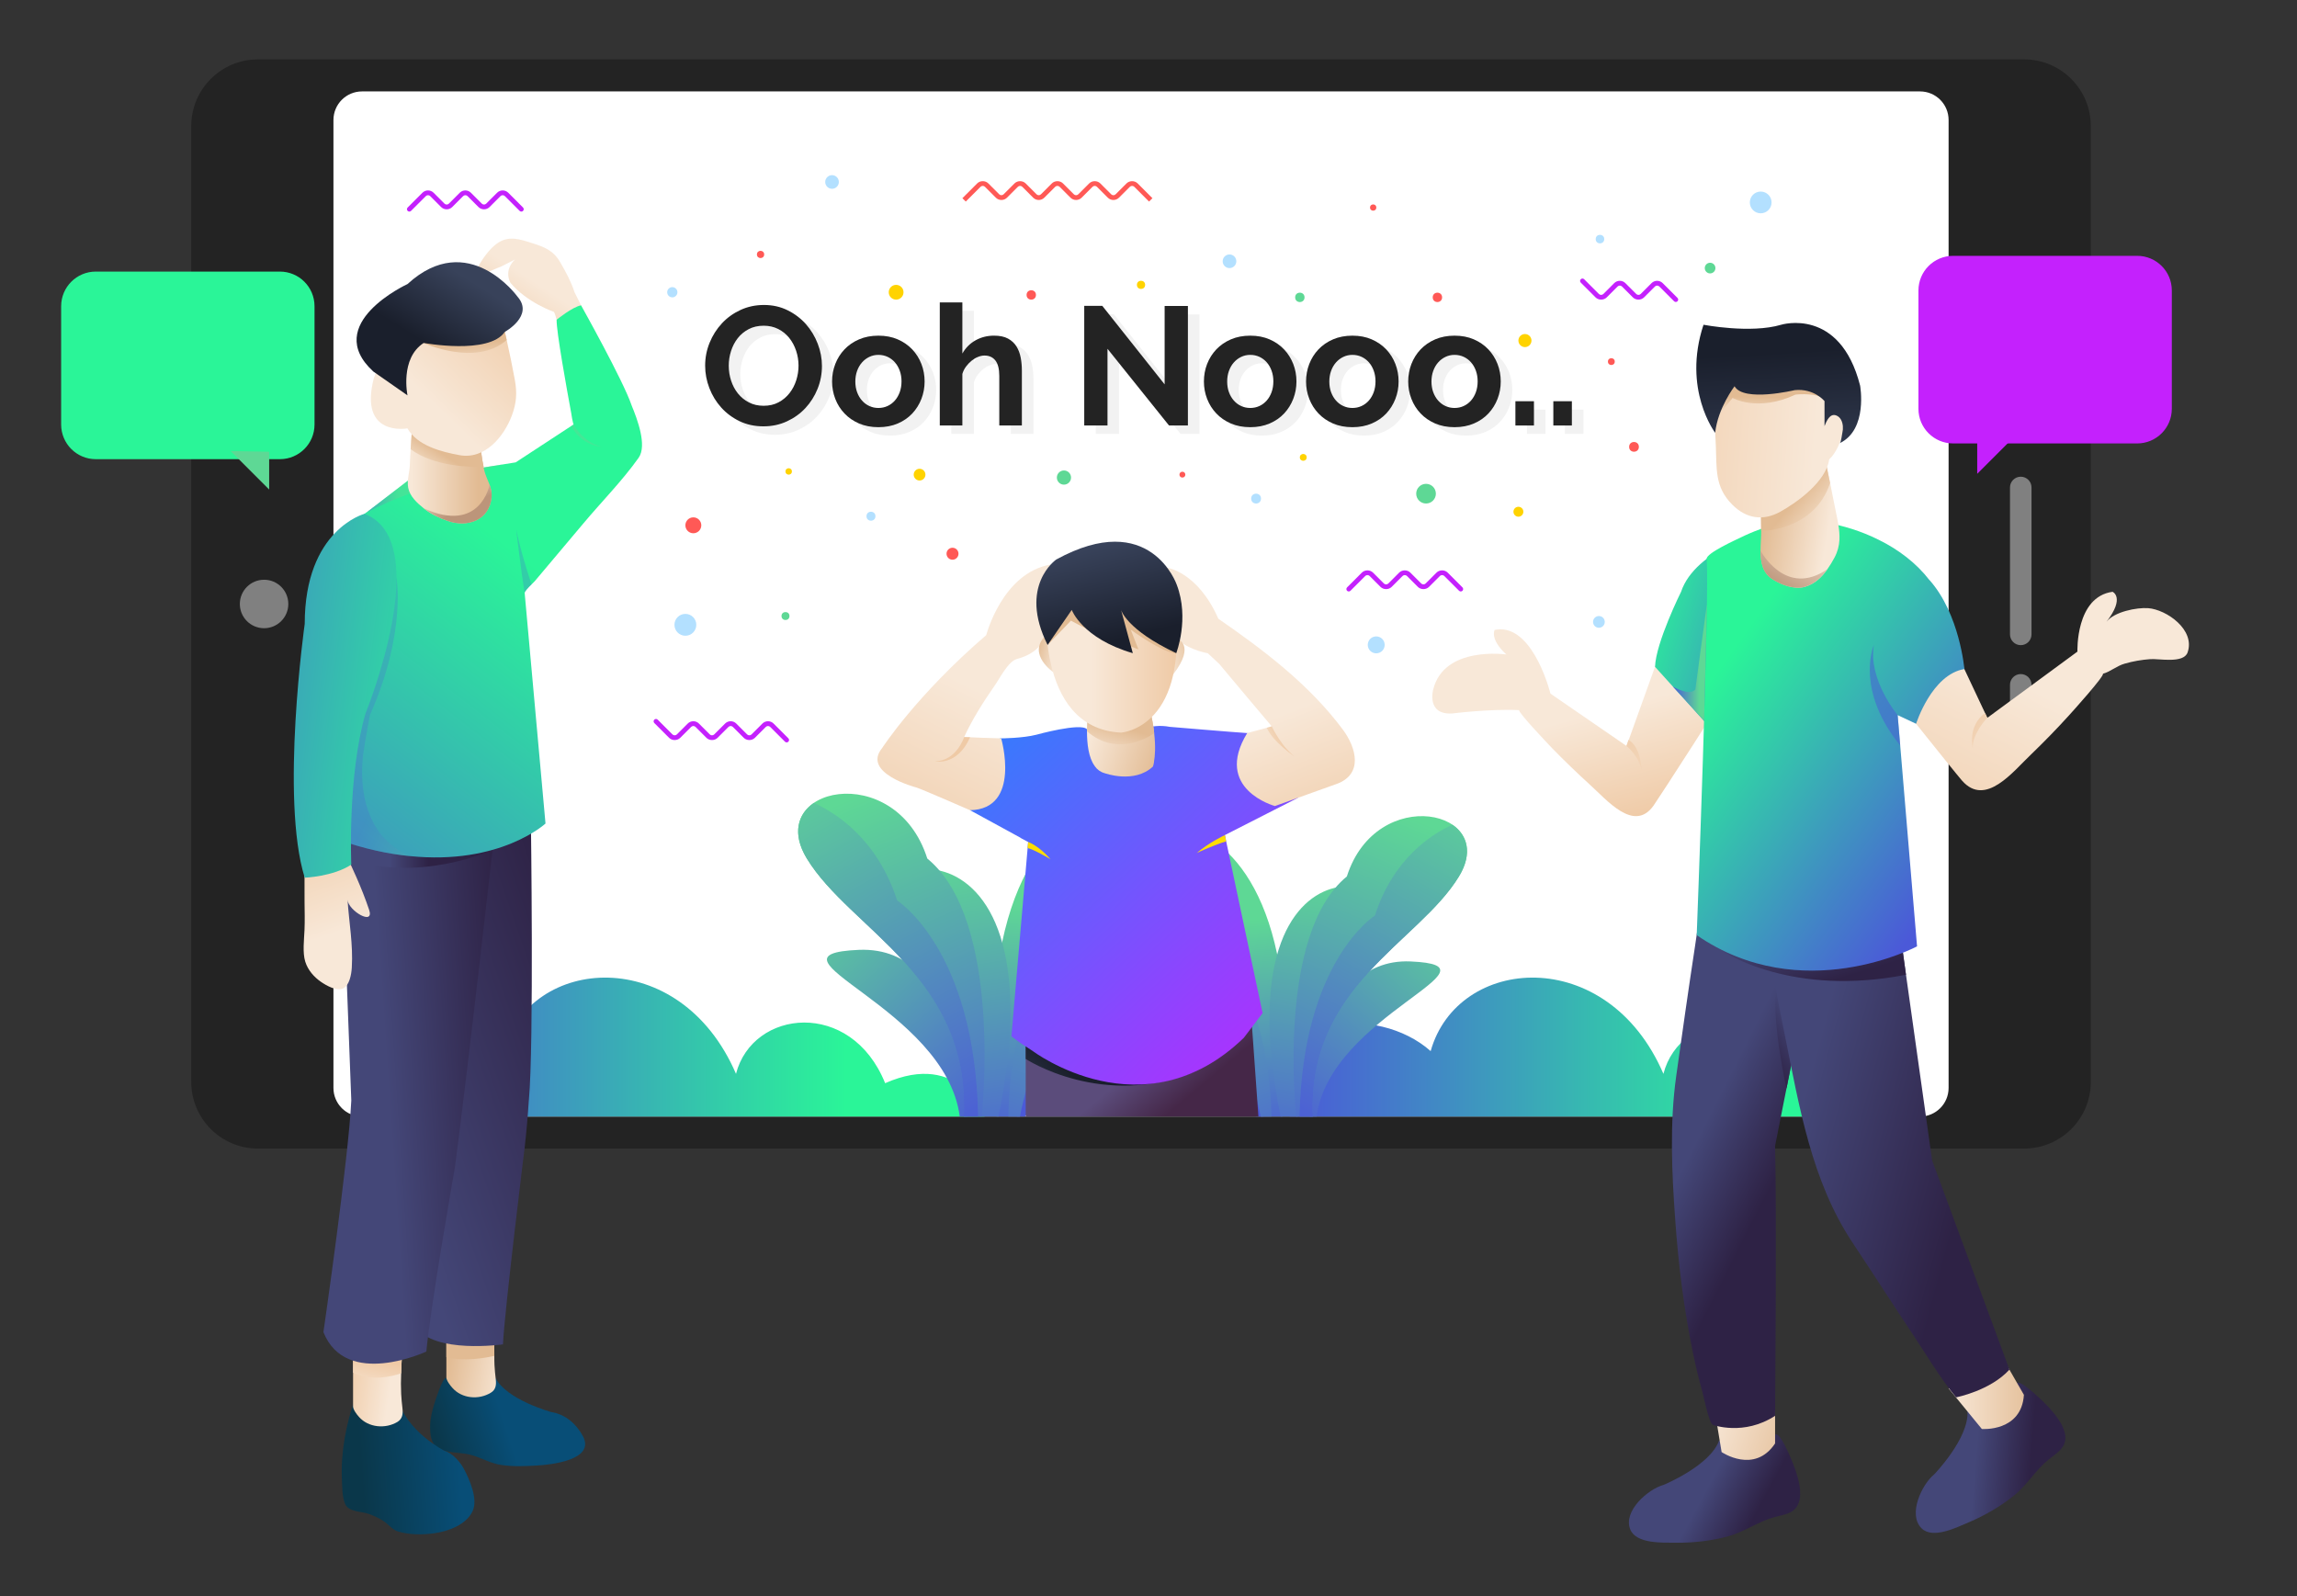 <?xml version="1.0" encoding="utf-8"?>
<!-- Generator: Adobe Illustrator 16.0.0, SVG Export Plug-In . SVG Version: 6.00 Build 0)  -->
<!DOCTYPE svg PUBLIC "-//W3C//DTD SVG 1.1//EN" "http://www.w3.org/Graphics/SVG/1.1/DTD/svg11.dtd">
<svg version="1.1" id="Layer_1" xmlns="http://www.w3.org/2000/svg" xmlns:xlink="http://www.w3.org/1999/xlink" x="0px" y="0px"
	 width="960.236px" height="667.247px" viewBox="0 0 960.236 667.247" enable-background="new 0 0 960.236 667.247"
	 xml:space="preserve">
<rect x="0" y="0" width="960.236" height="667.247" fill="#333333" stroke="none"/>
<g id="Background">
</g>
<path fill="#232323" d="M846.157,24.823h-738.33c-15.396,0-27.88,12.482-27.88,27.88v399.551c0,15.398,12.482,27.881,27.88,27.881
	h738.33c15.397,0,27.88-12.482,27.88-27.881V52.703C874.037,37.306,861.555,24.823,846.157,24.823z"/>
<g>
	<path fill="#808080" d="M844.754,305.681c-2.485,0-4.5-2.015-4.5-4.5v-14.905c0-2.485,2.015-4.5,4.5-4.5c2.484,0,4.5,2.015,4.5,4.5
		v14.905C849.254,303.666,847.238,305.681,844.754,305.681z"/>
</g>
<g>
	<path fill="#808080" d="M844.754,269.692c-2.485,0-4.5-2.015-4.5-4.5v-61.415c0-2.485,2.015-4.5,4.5-4.5c2.484,0,4.5,2.015,4.5,4.5
		v61.415C849.254,267.678,847.238,269.692,844.754,269.692z"/>
</g>
<path fill="#FFFFFF" d="M802.636,38.214H151.349c-6.603,0-11.955,5.352-11.955,11.954V454.79c0,6.602,5.353,11.955,11.955,11.955
	h651.287c6.603,0,11.954-5.354,11.954-11.955V50.168C814.591,43.566,809.238,38.214,802.636,38.214z"/>
<g>
	<path fill="#F2F2F2" d="M323.993,181.745c-3.664,0-6.987-0.716-9.971-2.149c-2.984-1.433-5.544-3.335-7.682-5.708
		c-2.138-2.372-3.794-5.084-4.968-8.139c-1.175-3.053-1.762-6.177-1.762-9.372c0-3.335,0.622-6.529,1.867-9.583
		c1.244-3.053,2.959-5.754,5.144-8.104c2.185-2.349,4.779-4.216,7.786-5.602c3.007-1.385,6.271-2.079,9.795-2.079
		c3.617,0,6.917,0.74,9.9,2.22c2.982,1.48,5.531,3.418,7.646,5.813c2.113,2.396,3.758,5.121,4.932,8.174
		c1.174,3.054,1.762,6.155,1.762,9.302c0,3.336-0.61,6.518-1.832,9.548c-1.222,3.03-2.913,5.708-5.073,8.033
		c-2.161,2.325-4.745,4.182-7.751,5.566C330.781,181.052,327.516,181.745,323.993,181.745z M309.477,156.377
		c0,2.161,0.328,4.252,0.987,6.271c0.656,2.021,1.607,3.805,2.854,5.355c1.245,1.55,2.771,2.795,4.581,3.734
		c1.808,0.94,3.863,1.409,6.166,1.409c2.349,0,4.427-0.481,6.236-1.444c1.808-0.962,3.335-2.243,4.58-3.84
		c1.243-1.597,2.185-3.394,2.818-5.391c0.634-1.996,0.951-4.027,0.951-6.095c0-2.16-0.341-4.251-1.021-6.271
		c-0.682-2.019-1.646-3.805-2.89-5.355c-1.246-1.55-2.771-2.783-4.581-3.699c-1.809-0.916-3.84-1.374-6.095-1.374
		c-2.35,0-4.439,0.482-6.271,1.444c-1.831,0.963-3.358,2.232-4.579,3.805c-1.223,1.575-2.149,3.359-2.783,5.355
		C309.795,152.279,309.477,154.311,309.477,156.377z"/>
	<path fill="#F2F2F2" d="M372.051,182.097c-3.007,0-5.708-0.518-8.104-1.55c-2.396-1.033-4.428-2.431-6.095-4.192
		c-1.668-1.762-2.949-3.793-3.84-6.095c-0.894-2.301-1.339-4.721-1.339-7.258c0-2.583,0.445-5.026,1.339-7.328
		c0.892-2.301,2.172-4.333,3.84-6.095c1.667-1.762,3.699-3.159,6.095-4.193c2.396-1.033,5.098-1.55,8.104-1.55
		c3.006,0,5.694,0.518,8.067,1.55c2.372,1.034,4.393,2.431,6.061,4.193c1.667,1.762,2.947,3.794,3.84,6.095
		c0.892,2.302,1.339,4.745,1.339,7.328c0,2.537-0.447,4.957-1.339,7.258c-0.894,2.302-2.161,4.333-3.805,6.095
		c-1.646,1.761-3.665,3.16-6.061,4.192C377.759,181.579,375.056,182.097,372.051,182.097z M362.396,163
		c0,1.645,0.247,3.136,0.74,4.475c0.493,1.339,1.174,2.501,2.043,3.488c0.869,0.986,1.891,1.75,3.064,2.29
		c1.175,0.541,2.442,0.81,3.806,0.81c1.361,0,2.63-0.27,3.805-0.81c1.173-0.54,2.195-1.304,3.065-2.29
		c0.868-0.987,1.55-2.16,2.043-3.523c0.492-1.362,0.739-2.865,0.739-4.51c0-1.596-0.247-3.076-0.739-4.439
		c-0.493-1.362-1.176-2.537-2.043-3.523c-0.87-0.987-1.893-1.75-3.065-2.29c-1.175-0.54-2.443-0.811-3.805-0.811
		c-1.363,0-2.631,0.282-3.806,0.846c-1.175,0.563-2.196,1.339-3.064,2.325c-0.87,0.986-1.55,2.161-2.043,3.523
		C362.643,159.924,362.396,161.404,362.396,163z"/>
	<path fill="#F2F2F2" d="M432.015,181.392h-9.442v-20.717c0-2.912-0.541-5.062-1.621-6.448c-1.081-1.385-2.606-2.079-4.58-2.079
		c-0.846,0-1.738,0.188-2.678,0.564s-1.832,0.905-2.678,1.585c-0.846,0.682-1.621,1.492-2.325,2.431
		c-0.705,0.94-1.222,1.973-1.55,3.1v21.563h-9.442v-51.439h9.442v21.351c1.362-2.396,3.206-4.239,5.531-5.532
		c2.325-1.292,4.896-1.938,7.716-1.938c2.396,0,4.344,0.412,5.849,1.233c1.503,0.822,2.678,1.915,3.523,3.276
		c0.846,1.363,1.433,2.914,1.762,4.651c0.328,1.738,0.493,3.523,0.493,5.355V181.392L432.015,181.392z"/>
	<path fill="#F2F2F2" d="M467.81,149.331v32.062h-9.724v-50.03h7.539l26.071,32.837v-32.767h9.726v49.96h-7.894L467.81,149.331z"/>
	<path fill="#F2F2F2" d="M527.493,182.097c-3.007,0-5.707-0.518-8.104-1.55c-2.396-1.033-4.428-2.431-6.095-4.192
		c-1.668-1.762-2.948-3.793-3.842-6.095c-0.893-2.301-1.339-4.721-1.339-7.258c0-2.583,0.446-5.026,1.339-7.328
		c0.894-2.301,2.174-4.333,3.842-6.095c1.667-1.762,3.698-3.159,6.095-4.193c2.396-1.033,5.097-1.55,8.104-1.55
		c3.006,0,5.696,0.518,8.068,1.55c2.372,1.034,4.393,2.431,6.061,4.193c1.667,1.762,2.947,3.794,3.841,6.095
		c0.892,2.302,1.339,4.745,1.339,7.328c0,2.537-0.447,4.957-1.339,7.258c-0.894,2.302-2.161,4.333-3.806,6.095
		c-1.646,1.761-3.664,3.16-6.061,4.192C533.201,181.579,530.499,182.097,527.493,182.097z M517.841,163
		c0,1.645,0.246,3.136,0.739,4.475c0.493,1.339,1.174,2.501,2.044,3.488c0.868,0.986,1.891,1.75,3.064,2.29
		c1.174,0.541,2.442,0.81,3.805,0.81c1.363,0,2.631-0.27,3.807-0.81c1.174-0.54,2.194-1.304,3.064-2.29
		c0.868-0.987,1.551-2.16,2.043-3.523c0.493-1.362,0.74-2.865,0.74-4.51c0-1.596-0.247-3.076-0.74-4.439
		c-0.492-1.362-1.175-2.537-2.043-3.523c-0.87-0.987-1.892-1.75-3.064-2.29c-1.175-0.54-2.443-0.811-3.807-0.811
		c-1.362,0-2.631,0.282-3.805,0.846c-1.175,0.563-2.196,1.339-3.064,2.325c-0.87,0.986-1.551,2.161-2.044,3.523
		C518.087,159.924,517.841,161.404,517.841,163z"/>
	<path fill="#F2F2F2" d="M570.194,182.097c-3.007,0-5.707-0.518-8.104-1.55c-2.396-1.033-4.429-2.431-6.096-4.192
		c-1.668-1.762-2.947-3.793-3.841-6.095c-0.893-2.301-1.339-4.721-1.339-7.258c0-2.583,0.446-5.026,1.339-7.328
		c0.894-2.301,2.173-4.333,3.841-6.095c1.667-1.762,3.699-3.159,6.096-4.193c2.396-1.033,5.097-1.55,8.104-1.55
		c3.006,0,5.696,0.518,8.068,1.55c2.372,1.034,4.393,2.431,6.061,4.193c1.667,1.762,2.947,3.794,3.84,6.095
		c0.893,2.302,1.34,4.745,1.34,7.328c0,2.537-0.447,4.957-1.34,7.258c-0.893,2.302-2.16,4.333-3.805,6.095
		c-1.646,1.761-3.664,3.16-6.061,4.192C575.902,181.579,573.2,182.097,570.194,182.097z M560.542,163
		c0,1.645,0.245,3.136,0.739,4.475c0.493,1.339,1.173,2.501,2.043,3.488c0.869,0.986,1.892,1.75,3.065,2.29
		c1.174,0.541,2.441,0.81,3.805,0.81s2.631-0.27,3.807-0.81c1.174-0.54,2.194-1.304,3.064-2.29c0.868-0.987,1.55-2.16,2.043-3.523
		c0.493-1.362,0.74-2.865,0.74-4.51c0-1.596-0.247-3.076-0.74-4.439c-0.493-1.362-1.175-2.537-2.043-3.523
		c-0.87-0.987-1.892-1.75-3.064-2.29c-1.176-0.54-2.443-0.811-3.807-0.811s-2.631,0.282-3.805,0.846
		c-1.175,0.563-2.196,1.339-3.065,2.325c-0.87,0.986-1.55,2.161-2.043,3.523C560.787,159.924,560.542,161.404,560.542,163z"/>
	<path fill="#F2F2F2" d="M612.896,182.097c-3.007,0-5.707-0.518-8.104-1.55c-2.396-1.033-4.428-2.431-6.095-4.192
		c-1.668-1.762-2.948-3.793-3.841-6.095c-0.893-2.301-1.339-4.721-1.339-7.258c0-2.583,0.446-5.026,1.339-7.328
		c0.893-2.301,2.173-4.333,3.841-6.095c1.667-1.762,3.699-3.159,6.095-4.193c2.396-1.033,5.098-1.55,8.104-1.55
		c3.006,0,5.696,0.518,8.068,1.55c2.372,1.034,4.393,2.431,6.061,4.193c1.667,1.762,2.947,3.794,3.84,6.095
		c0.893,2.302,1.339,4.745,1.339,7.328c0,2.537-0.446,4.957-1.339,7.258c-0.893,2.302-2.161,4.333-3.805,6.095
		c-1.646,1.761-3.664,3.16-6.062,4.192C618.604,181.579,615.901,182.097,612.896,182.097z M603.242,163
		c0,1.645,0.246,3.136,0.74,4.475c0.493,1.339,1.173,2.501,2.043,3.488c0.869,0.986,1.892,1.75,3.065,2.29
		c1.174,0.541,2.441,0.81,3.805,0.81s2.631-0.27,3.806-0.81s2.195-1.304,3.065-2.29c0.868-0.987,1.55-2.16,2.043-3.523
		c0.493-1.362,0.74-2.865,0.74-4.51c0-1.596-0.247-3.076-0.74-4.439c-0.493-1.362-1.175-2.537-2.043-3.523
		c-0.87-0.987-1.893-1.75-3.065-2.29c-1.175-0.54-2.442-0.811-3.806-0.811s-2.631,0.282-3.805,0.846
		c-1.176,0.563-2.196,1.339-3.065,2.325c-0.87,0.986-1.55,2.161-2.043,3.523C603.488,159.924,603.242,161.404,603.242,163z"/>
	<path fill="#F2F2F2" d="M638.333,181.392v-10.147h7.752v10.147H638.333z"/>
	<path fill="#F2F2F2" d="M654.187,181.392v-10.147h7.751v10.147H654.187z"/>
</g>
<linearGradient id="SVGID_1_" gradientUnits="userSpaceOnUse" x1="158.184" y1="253.595" x2="419.949" y2="253.595" gradientTransform="matrix(1 0 0 -1 -8.36 691.302)">
	<stop  offset="0" style="stop-color:#4B59D8"/>
	<stop  offset="0.779" style="stop-color:#2AF598"/>
</linearGradient>
<path fill="url(#SVGID_1_)" d="M411.589,466.745c0,0-10.007-27.881-41.564-13.941c-14.239-35.346-55.419-30.957-62.347-3.902
	c-23.477-54.533-86.078-49.529-97.305-9.506c-22.001-19.627-70.019-16.5-58.902,27.35H411.589L411.589,466.745z"/>
<linearGradient id="SVGID_2_" gradientUnits="userSpaceOnUse" x1="545.884" y1="253.595" x2="807.647" y2="253.595" gradientTransform="matrix(1 0 0 -1 -8.36 691.302)">
	<stop  offset="0" style="stop-color:#4B59D8"/>
	<stop  offset="0.779" style="stop-color:#2AF598"/>
</linearGradient>
<path fill="url(#SVGID_2_)" d="M799.288,466.745c0,0-10.007-27.881-41.563-13.941c-14.239-35.346-55.419-30.957-62.347-3.902
	c-23.478-54.533-86.078-49.529-97.305-9.506c-22.001-19.627-70.02-16.5-58.902,27.35H799.288L799.288,466.745z"/>
<g>
	
		<linearGradient id="SVGID_3_" gradientUnits="userSpaceOnUse" x1="453.049" y1="208.808" x2="461.82" y2="310.809" gradientTransform="matrix(1 0 0 -1 -8.36 691.302)">
		<stop  offset="0" style="stop-color:#4B59D8"/>
		<stop  offset="1" style="stop-color:#5ED895"/>
	</linearGradient>
	<path fill="url(#SVGID_3_)" d="M426.385,466.745c0,0,10.395-60.422,54.572-98.104c44.179-37.681-81.21-78.611-64.317,98.104
		H426.385z"/>
	
		<linearGradient id="SVGID_4_" gradientUnits="userSpaceOnUse" x1="420.492" y1="194.859" x2="397.753" y2="333.89" gradientTransform="matrix(1 0 0 -1 -8.36 691.302)">
		<stop  offset="0" style="stop-color:#4B59D8"/>
		<stop  offset="1" style="stop-color:#5ED895"/>
	</linearGradient>
	<path fill="url(#SVGID_4_)" d="M409.722,466.745c0,0-3.115-47.732-34.837-77.5c-31.723-29.77,70.787-62.104,42.536,77.5H409.722z"
		/>
	
		<linearGradient id="SVGID_5_" gradientUnits="userSpaceOnUse" x1="430.085" y1="222.318" x2="344.975" y2="317.499" gradientTransform="matrix(1 0 0 -1 -8.36 691.302)">
		<stop  offset="0" style="stop-color:#4B59D8"/>
		<stop  offset="1" style="stop-color:#5ED895"/>
	</linearGradient>
	<path fill="url(#SVGID_5_)" d="M404.377,466.745c0,0-0.873-71.629-45.366-69.68s36.267,23.877,42.197,69.68H404.377
		L404.377,466.745z"/>
	
		<linearGradient id="SVGID_6_" gradientUnits="userSpaceOnUse" x1="427.712" y1="235.435" x2="486.184" y2="303.327" gradientTransform="matrix(1 0 0 -1 -8.36 691.302)">
		<stop  offset="0" style="stop-color:#4B59D8"/>
		<stop  offset="1" style="stop-color:#5ED895"/>
	</linearGradient>
	<path fill="url(#SVGID_6_)" d="M425.085,466.745c0,0,4.872-64.807,33.458-70.654c28.586-5.846-11.37,29.887-11.37,29.887
		s11.531,2.762-18.679,40.768H425.085L425.085,466.745z"/>
	
		<linearGradient id="SVGID_7_" gradientUnits="userSpaceOnUse" x1="427.649" y1="187.179" x2="480.598" y2="339.856" gradientTransform="matrix(1 0 0 -1 -8.36 691.302)">
		<stop  offset="0" style="stop-color:#4B59D8"/>
		<stop  offset="1" style="stop-color:#5ED895"/>
	</linearGradient>
	<path fill="url(#SVGID_7_)" d="M487.288,343.374c-20.498,13.996-64.72,52.369-65.743,123.371h4.839
		c0,0,10.395-60.422,54.573-98.104C491.916,359.295,492.438,349.749,487.288,343.374z"/>
	
		<linearGradient id="SVGID_8_" gradientUnits="userSpaceOnUse" x1="431.75" y1="195.442" x2="362.883" y2="357.213" gradientTransform="matrix(1 0 0 -1 -8.36 691.302)">
		<stop  offset="0" style="stop-color:#4B59D8"/>
		<stop  offset="1" style="stop-color:#5ED895"/>
	</linearGradient>
	<path fill="url(#SVGID_8_)" d="M410.385,466.745c0,0,9.096-81.861-22.739-107.849c-13.318-41.904-68.542-29.885-50.351,0
		c18.19,29.886,68.217,49.052,65.617,107.849H410.385z"/>
	
		<linearGradient id="SVGID_9_" gradientUnits="userSpaceOnUse" x1="426.031" y1="219.099" x2="338.649" y2="375.022" gradientTransform="matrix(1 0 0 -1 -8.36 691.302)">
		<stop  offset="0" style="stop-color:#4B59D8"/>
		<stop  offset="1" style="stop-color:#5ED895"/>
	</linearGradient>
	<path fill="url(#SVGID_9_)" d="M408.879,466.745c-1.286-69.895-33.845-90.307-33.845-90.307
		c-8.218-25.546-25.375-36.529-34.81-40.797c-6.667,4.539-9.292,12.801-2.929,23.255c18.19,29.886,68.217,49.052,65.617,107.849
		H408.879z"/>
</g>
<g>
	
		<linearGradient id="SVGID_10_" gradientUnits="userSpaceOnUse" x1="899.06" y1="209.903" x2="907.221" y2="304.815" gradientTransform="matrix(-1 0 0 -1 1409.015 691.302)">
		<stop  offset="0" style="stop-color:#4B59D8"/>
		<stop  offset="1" style="stop-color:#5ED895"/>
	</linearGradient>
	<path fill="url(#SVGID_10_)" d="M526.989,466.745c0,0-9.673-56.223-50.781-91.285c-41.107-35.063,75.566-73.147,59.85,91.285
		H526.989z"/>
	
		<linearGradient id="SVGID_11_" gradientUnits="userSpaceOnUse" x1="868.765" y1="196.923" x2="847.607" y2="326.293" gradientTransform="matrix(-1 0 0 -1 1409.015 691.302)">
		<stop  offset="0" style="stop-color:#4B59D8"/>
		<stop  offset="1" style="stop-color:#5ED895"/>
	</linearGradient>
	<path fill="url(#SVGID_11_)" d="M542.492,466.745c0,0,2.899-44.416,32.417-72.115s-65.867-57.787-39.58,72.115H542.492
		L542.492,466.745z"/>
	
		<linearGradient id="SVGID_12_" gradientUnits="userSpaceOnUse" x1="877.691" y1="222.473" x2="798.497" y2="311.037" gradientTransform="matrix(-1 0 0 -1 1409.015 691.302)">
		<stop  offset="0" style="stop-color:#4B59D8"/>
		<stop  offset="1" style="stop-color:#5ED895"/>
	</linearGradient>
	<path fill="url(#SVGID_12_)" d="M547.469,466.745c0,0,0.812-66.65,42.212-64.836c41.4,1.813-33.746,22.215-39.267,64.836H547.469z"
		/>
	
		<linearGradient id="SVGID_13_" gradientUnits="userSpaceOnUse" x1="875.482" y1="234.675" x2="929.892" y2="297.851" gradientTransform="matrix(-1 0 0 -1 1409.015 691.302)">
		<stop  offset="0" style="stop-color:#4B59D8"/>
		<stop  offset="1" style="stop-color:#5ED895"/>
	</linearGradient>
	<path fill="url(#SVGID_13_)" d="M528.198,466.745c0,0-4.534-60.303-31.134-65.744c-26.6-5.439,10.579,27.809,10.579,27.809
		s-10.73,2.57,17.381,37.936H528.198L528.198,466.745z"/>
	
		<linearGradient id="SVGID_14_" gradientUnits="userSpaceOnUse" x1="875.425" y1="189.775" x2="924.695" y2="331.842" gradientTransform="matrix(-1 0 0 -1 1409.015 691.302)">
		<stop  offset="0" style="stop-color:#4B59D8"/>
		<stop  offset="1" style="stop-color:#5ED895"/>
	</linearGradient>
	<path fill="url(#SVGID_14_)" d="M470.316,351.947c19.074,13.022,60.223,48.729,61.176,114.798h-4.503
		c0,0-9.673-56.223-50.781-91.285C466.011,366.762,465.525,357.879,470.316,351.947z"/>
	
		<linearGradient id="SVGID_15_" gradientUnits="userSpaceOnUse" x1="879.239" y1="197.465" x2="815.158" y2="347.996" gradientTransform="matrix(-1 0 0 -1 1409.015 691.302)">
		<stop  offset="0" style="stop-color:#4B59D8"/>
		<stop  offset="1" style="stop-color:#5ED895"/>
	</linearGradient>
	<path fill="url(#SVGID_15_)" d="M541.876,466.745c0,0-8.464-76.173,21.158-100.354c12.394-38.992,63.778-27.809,46.853,0
		c-16.929,27.809-63.478,45.643-61.06,100.354H541.876z"/>
	
		<linearGradient id="SVGID_16_" gradientUnits="userSpaceOnUse" x1="873.919" y1="219.478" x2="792.609" y2="364.565" gradientTransform="matrix(-1 0 0 -1 1409.015 691.302)">
		<stop  offset="0" style="stop-color:#4B59D8"/>
		<stop  offset="1" style="stop-color:#5ED895"/>
	</linearGradient>
	<path fill="url(#SVGID_16_)" d="M543.277,466.745c1.196-65.037,31.492-84.031,31.492-84.031
		c7.646-23.77,23.612-33.989,32.391-37.961c6.203,4.224,8.646,11.912,2.727,21.64c-16.927,27.81-63.478,45.642-61.06,100.353
		H543.277L543.277,466.745z"/>
</g>
<g>
	
		<linearGradient id="SVGID_17_" gradientUnits="userSpaceOnUse" x1="459.02" y1="276.288" x2="528.555" y2="193.287" gradientTransform="matrix(1 0 0 -1 -8.36 691.302)">
		<stop  offset="0.364" style="stop-color:#5B4C7B"/>
		<stop  offset="0.582" style="stop-color:#452748"/>
	</linearGradient>
	<polygon fill="url(#SVGID_17_)" points="526.068,466.745 428.786,466.745 428.786,423.5 522.984,423.5 	"/>
	
		<linearGradient id="SVGID_18_" gradientUnits="userSpaceOnUse" x1="442.571" y1="218.249" x2="488.457" y2="271.677" gradientTransform="matrix(1 0 0 -1 -8.36 691.302)">
		<stop  offset="0" style="stop-color:#38425A"/>
		<stop  offset="0.386" style="stop-color:#1A1F2C"/>
	</linearGradient>
	<path fill="url(#SVGID_18_)" d="M500.255,447.698c-39.086,16.297-71.469-5.027-71.469-5.027v-13.938l1.814-3.02L500.255,447.698z"
		/>
	
		<linearGradient id="SVGID_19_" gradientUnits="userSpaceOnUse" x1="424.387" y1="386.627" x2="536.233" y2="264.682" gradientTransform="matrix(1 0 0 -1 -8.36 691.302)">
		<stop  offset="0" style="stop-color:#367BFD"/>
		<stop  offset="1" style="stop-color:#A635FE"/>
	</linearGradient>
	<path fill="url(#SVGID_19_)" d="M512.052,349.081l30.509-15.55l-13.009-26.148l-8.185-0.943l0.006,0.006
		c-4.732-0.274-32.349-2.604-32.349-2.604c-8.38-1.624-14.979,2.48-14.979,2.48l-19.647-1.485
		c-2.632-2.842-21.154,2.305-21.154,2.305c-5.709,1.466-14.711,1.518-14.711,1.518l0.053-0.065l-9.238,2.207l-3.823,27.891
		l21.121,11.528v0.072l3.149,1.677l-0.202,2.547l-6.771,78.636c0,0,2.213,2.018,8.853,6.168c0,0,46.327,35.064,88.293-5.492
		l7.844-10.326l-15.223-71.801L512.052,349.081z"/>
	
		<linearGradient id="SVGID_20_" gradientUnits="userSpaceOnUse" x1="449.977" y1="393.819" x2="508.517" y2="373.676" gradientTransform="matrix(1 0 0 -1 -8.36 691.302)">
		<stop  offset="0.263" style="stop-color:#F8E8D8"/>
		<stop  offset="0.779" style="stop-color:#E2BB93"/>
	</linearGradient>
	<path fill="url(#SVGID_20_)" d="M482.42,318.374v0.204c-0.195,1.275-0.465,1.879-0.465,1.879
		c-7.844,7.306-20.185,2.749-20.185,2.749c-1.742-0.472-3.084-1.479-4.086-2.887l-0.065-0.132c-2.553-3.417-3.221-9.25-3.221-14.481
		c0-3.418,0.334-6.566,0.603-8.648c0.137-1.677,0.334-2.678,0.334-2.678l23.936-2.75c0.537,1.741,1.008,3.353,1.407,4.891
		c0.937,3.823,1.546,7.11,1.813,9.991C483.159,312.279,482.825,316.168,482.42,318.374z"/>
	
		<linearGradient id="SVGID_21_" gradientUnits="userSpaceOnUse" x1="437.777" y1="443.97" x2="380.788" y2="326.077" gradientTransform="matrix(1 0 0 -1 -8.36 691.302)">
		<stop  offset="0.348" style="stop-color:#F8E8D8"/>
		<stop  offset="1" style="stop-color:#EFCAA6"/>
	</linearGradient>
	<path fill="url(#SVGID_21_)" d="M436.499,266.353c0,0-1.073,6.37-11.397,9.119c-3.687,1.002-7.306,8.38-9.382,11.261
		c-4.759,6.842-9.186,13.815-12.675,21.39c0,0,0.138,0,2.48,0.065c2.082,0.131,5.899,0.269,13.009,0.471
		c0,0,8.576,29.567-13.009,30.032c0,0-20.715-9.048-22.528-9.52c0,0-22.928-5.965-14.207-16.492c0,0,14.207-21.992,43.506-47.197
		c0,0,6.705-26.012,26.953-29.495C439.248,235.987,432.211,249.997,436.499,266.353z"/>
	
		<linearGradient id="SVGID_22_" gradientUnits="userSpaceOnUse" x1="524.179" y1="435.668" x2="573.379" y2="309.32" gradientTransform="matrix(1 0 0 -1 -8.36 691.302)">
		<stop  offset="0.348" style="stop-color:#F8E8D8"/>
		<stop  offset="0.806" style="stop-color:#EFCAA6"/>
	</linearGradient>
	<path fill="url(#SVGID_22_)" d="M558.784,327.698l-25.813,9.25c0,0-25.946-7.038-11.597-30.503l8.179-2.212l2.082-0.603
		c0,0-18.574-21.992-21.991-26.149l-4.761-4.425c0,0-7.24-1.205-11.731-5.094c0,0-0.064-19.576-5.23-30.641
		c0,0,12.806,1.748,21.39,21.324c19.038,13.14,38.143,27.622,52.088,46.392C567.093,312.744,569.843,323.672,558.784,327.698z"/>
	
		<linearGradient id="SVGID_23_" gradientUnits="userSpaceOnUse" x1="420.914" y1="374.936" x2="397.311" y2="380.108" gradientTransform="matrix(1 0 0 -1 -8.36 691.302)">
		<stop  offset="0" style="stop-color:#F8E8D8"/>
		<stop  offset="0.339" style="stop-color:#EFCAA6"/>
	</linearGradient>
	<path fill="url(#SVGID_23_)" d="M405.524,308.188c-5.296,12.203-14.678,10.057-14.678,10.057
		c9.048-0.131,12.197-10.122,12.197-10.122S403.181,308.122,405.524,308.188z"/>
	
		<linearGradient id="SVGID_24_" gradientUnits="userSpaceOnUse" x1="529.067" y1="373.614" x2="556.195" y2="386.078" gradientTransform="matrix(1 0 0 -1 -8.36 691.302)">
		<stop  offset="0.219" style="stop-color:#F8E8D8"/>
		<stop  offset="0.619" style="stop-color:#EFCAA6"/>
	</linearGradient>
	<path fill="url(#SVGID_24_)" d="M542.424,317.104c-1.14-0.74-10.26-6.842-12.871-12.871l2.082-0.603
		C531.635,303.631,536.053,313.085,542.424,317.104z"/>
	
		<linearGradient id="SVGID_25_" gradientUnits="userSpaceOnUse" x1="471.724" y1="372.504" x2="480.694" y2="400.867" gradientTransform="matrix(1 0 0 -1 -8.36 691.302)">
		<stop  offset="0" style="stop-color:#F8E8D8"/>
		<stop  offset="0.536" style="stop-color:#E2BB93"/>
	</linearGradient>
	<path fill="url(#SVGID_25_)" d="M482.491,306.512c-3.889,2.684-16.158,9.389-28.093-0.806c0-3.418,0.334-6.566,0.603-8.648
		l25.677-0.537C481.614,300.344,482.224,303.631,482.491,306.512z"/>
	<path fill="#FFDE00" d="M439.183,359.209c-0.805-0.473-7.045-4.158-9.591-4.694l0.202-2.548
		C429.795,351.967,434.22,353.44,439.183,359.209z"/>
	<path fill="#FFDE00" d="M512.589,351.7c-4.76,1.406-11.326,4.426-12.334,4.891c5.296-4.491,11.798-7.51,11.798-7.51L512.589,351.7z
		"/>
	
		<linearGradient id="SVGID_26_" gradientUnits="userSpaceOnUse" x1="484.464" y1="413.262" x2="513.097" y2="420.943" gradientTransform="matrix(1 0 0 -1 -8.36 691.302)">
		<stop  offset="0.341" style="stop-color:#F8E8D8"/>
		<stop  offset="0.885" style="stop-color:#E2BB93"/>
	</linearGradient>
	<path fill="url(#SVGID_26_)" d="M491.933,266.915c0,0,8.21,2.396-1.436,14.92l-1.473-14.92H491.933z"/>
	
		<linearGradient id="SVGID_27_" gradientUnits="userSpaceOnUse" x1="452.118" y1="417.02" x2="431.436" y2="421.35" gradientTransform="matrix(1 0 0 -1 -8.36 691.302)">
		<stop  offset="0.044" style="stop-color:#F8E8D8"/>
		<stop  offset="0.53" style="stop-color:#E2BB93"/>
	</linearGradient>
	<path fill="url(#SVGID_27_)" d="M440.191,280.899c0,0-10.338-7.149-3.692-14.547h4.552L440.191,280.899z"/>
	
		<linearGradient id="SVGID_28_" gradientUnits="userSpaceOnUse" x1="445.568" y1="418.248" x2="500.292" y2="418.248" gradientTransform="matrix(1 0 0 -1 -8.36 691.302)">
		<stop  offset="0.348" style="stop-color:#F8E8D8"/>
		<stop  offset="1" style="stop-color:#EFCAA6"/>
	</linearGradient>
	<path fill="url(#SVGID_28_)" d="M437.501,250.371c0,0-5.5,54.059,31.144,55.892c0,0,29.77-1.833,21.991-55.892l-26.069-10.527
		L437.501,250.371z"/>
	
		<linearGradient id="SVGID_29_" gradientUnits="userSpaceOnUse" x1="472.039" y1="400.568" x2="475.469" y2="458.495" gradientTransform="matrix(1 0 0 -1 -8.36 691.302)">
		<stop  offset="0" style="stop-color:#F8E8D8"/>
		<stop  offset="0.261" style="stop-color:#E2BB93"/>
	</linearGradient>
	<path fill="url(#SVGID_29_)" d="M437.939,269.612l9.749-10.167c0,0,18.299,10.004,23.465,10.167l4.746,1.84l-3.208-8.236
		c0,0,13.749,10.03,19.026,9.834l-13.305-20.551l-13.586-10.515c0,0-13.23,0.831-13.649,0.975
		c-0.419,0.145-10.346,6.593-10.128,6.79C441.265,249.945,437.939,269.612,437.939,269.612z"/>
	
		<linearGradient id="SVGID_30_" gradientUnits="userSpaceOnUse" x1="466.049" y1="462.418" x2="480.569" y2="401.527" gradientTransform="matrix(1 0 0 -1 -8.36 691.302)">
		<stop  offset="0" style="stop-color:#38425A"/>
		<stop  offset="0.633" style="stop-color:#1A1F2C"/>
	</linearGradient>
	<path fill="url(#SVGID_30_)" d="M437.939,269.612l10.095-14.652c0,0,4.342,11.902,25.527,18.09l-4.917-18.09
		c0,0,2.167,8.236,23.072,18.09c0,0,5.637-14.424,0.209-28.63c0,0-11.038-32.067-50.366-10.534
		C441.56,233.885,425.565,244.877,437.939,269.612z"/>
</g>
<g>
	
		<linearGradient id="SVGID_31_" gradientUnits="userSpaceOnUse" x1="145.391" y1="73.488" x2="257.69" y2="110.362" gradientTransform="matrix(1 0 0 -1 -8.36 691.302)">
		<stop  offset="0.408" style="stop-color:#0A374A"/>
		<stop  offset="0.655" style="stop-color:#084E77"/>
	</linearGradient>
	<path fill="url(#SVGID_31_)" d="M207.178,576.047c0,0-20.708,0-20.722,0c-1.499,0-4.444,9.328-4.792,10.43
		c-0.97,3.109-1.827,6.422-1.853,9.695c-0.021,3.299,0.262,7.326,3.385,9.199c3.497,2.094,9.159,1.727,13.14,2.684
		c4.519,1.08,8.328,3.582,13.029,4.314c4.976,0.771,10.056,0.551,15.058,0.256c5.748-0.334,24.716-2.232,19.196-12.395
		c-2.775-5.105-7.34-9.035-13.199-9.957C230.42,590.274,211.683,585.102,207.178,576.047z"/>
	
		<linearGradient id="SVGID_32_" gradientUnits="userSpaceOnUse" x1="82.395" y1="71.592" x2="246.652" y2="84.162" gradientTransform="matrix(1 0 0 -1 -8.36 691.302)">
		<stop  offset="0.468" style="stop-color:#0A374A"/>
		<stop  offset="0.718" style="stop-color:#084E77"/>
	</linearGradient>
	<path fill="url(#SVGID_32_)" d="M166.076,584.459h-17.604c-3.738,10.6-6.082,22.627-5.539,33.861
		c0.164,3.346,0.02,7.307,1.368,10.43c1.428,3.313,6.94,3.045,9.821,4.098c2.337,0.857,4.707,1.887,6.73,3.359
		c1.813,1.33,3.267,3.287,5.493,3.975c4.733,1.467,10.455,1.439,15.319,0.746c5.8-0.826,13.375-3.588,15.961-9.361
		c2.233-4.982-1.354-13.16-3.725-17.586c-1.56-2.906-4.76-6.549-8.079-7.504C185.822,606.479,169.9,598.477,166.076,584.459z"/>
	
		<linearGradient id="SVGID_33_" gradientUnits="userSpaceOnUse" x1="190.842" y1="113.133" x2="137.25" y2="120.879" gradientTransform="matrix(1 0 0 -1 -8.36 691.302)">
		<stop  offset="0.348" style="stop-color:#F8E8D8"/>
		<stop  offset="0.728" style="stop-color:#EFCAA6"/>
	</linearGradient>
	<path fill="url(#SVGID_33_)" d="M167.706,574.077c-0.137,2.879-0.137,5.76,0,8.646c0.132,2.012,0.27,3.955,0.53,5.965
		c0.269,2.279,0.073,4.359-2.075,5.703c-5.028,3.012-12.132,2.408-16.093-2.082c-0.871-0.938-2.476-3.084-2.476-4.354v-36.408
		l20.847,9.721c0.138,0.066,0.065,1.074-0.065,2.279c-0.138,1.676-0.398,3.758-0.398,3.955
		C167.838,569.715,167.772,571.928,167.706,574.077z"/>
	
		<linearGradient id="SVGID_34_" gradientUnits="userSpaceOnUse" x1="163.211" y1="107.183" x2="169.059" y2="142.374" gradientTransform="matrix(1 0 0 -1 -8.36 691.302)">
		<stop  offset="0" style="stop-color:#F8E8D8"/>
		<stop  offset="0.439" style="stop-color:#EFCAA6"/>
	</linearGradient>
	<path fill="url(#SVGID_34_)" d="M168.374,563.547c-0.138,1.676-0.398,3.76-0.398,3.955c-0.138,2.213-0.203,4.426-0.27,6.574
		c-4.229,1.473-12.537,3.352-20.111-0.27v-13.344L168.374,563.547z"/>
	
		<linearGradient id="SVGID_35_" gradientUnits="userSpaceOnUse" x1="242.041" y1="122.351" x2="185.927" y2="131.982" gradientTransform="matrix(1 0 0 -1 -8.36 691.302)">
		<stop  offset="0.356" style="stop-color:#F8E8D8"/>
		<stop  offset="0.801" style="stop-color:#E2BB93"/>
	</linearGradient>
	<path fill="url(#SVGID_35_)" d="M207.251,576.571c0.269,2.277,0.065,4.359-2.083,5.631c-5.027,3.082-12.131,2.48-16.086-2.076
		c-0.805-0.871-2.48-3.018-2.48-4.287v-36.41l20.852,9.725c0.27,0.137-0.471,5.898-0.471,6.232
		c-0.065,1.139-0.137,2.283-0.203,3.424c-0.131,2.611-0.203,5.297-0.131,7.975c0,1.275,0,2.547,0.065,3.824
		C206.845,572.616,206.982,574.561,207.251,576.571z"/>
	
		<linearGradient id="SVGID_36_" gradientUnits="userSpaceOnUse" x1="203.278" y1="113.36" x2="206.211" y2="141.754" gradientTransform="matrix(1 0 0 -1 -8.36 691.302)">
		<stop  offset="0" style="stop-color:#F8E8D8"/>
		<stop  offset="0.202" style="stop-color:#E2BB93"/>
	</linearGradient>
	<path fill="url(#SVGID_36_)" d="M206.779,558.809c-0.131,2.611-0.203,5.297-0.131,7.975c-3.687,0.871-12.741,2.48-20.047,0.537
		v-11.262L206.779,558.809z"/>
	
		<linearGradient id="SVGID_37_" gradientUnits="userSpaceOnUse" x1="88.635" y1="202.114" x2="369.551" y2="299.32" gradientTransform="matrix(1 0 0 -1 -8.36 691.302)">
		<stop  offset="0.266" style="stop-color:#444778"/>
		<stop  offset="0.614" style="stop-color:#2E2245"/>
	</linearGradient>
	<path fill="url(#SVGID_37_)" d="M221.922,342.088h-8.688c-1.29-6.594-2.207-10.299-2.207-10.299l-30.286,4.865l2.37,27.06
		l-2.37,32.459l-12.243,76.83v48.154l5.408,33.547c7.582,11.359,36.356,7.273,36.356,7.273c0.642-13.959,9.094-82.48,9.094-82.48
		c0.759-6.625,1.315-13.178,1.722-19.646l0.013,0.033C223.251,436.784,221.922,342.088,221.922,342.088z"/>
	
		<linearGradient id="SVGID_38_" gradientUnits="userSpaceOnUse" x1="94.492" y1="236.102" x2="306.518" y2="250.349" gradientTransform="matrix(1 0 0 -1 -8.36 691.302)">
		<stop  offset="0.357" style="stop-color:#444778"/>
		<stop  offset="0.602" style="stop-color:#2E2245"/>
	</linearGradient>
	<path fill="url(#SVGID_38_)" d="M207.453,341.525c0,0-11.902,106.05-17.31,146.628c0,0-10.279,58.432-11.902,76.83
		c0,0-33.58,15.691-43.034-8.111c0,0,10.566-73.047,11.647-96.852l-4.871-128.231L207.453,341.525z"/>
	<linearGradient id="SVGID_39_" gradientUnits="userSpaceOnUse" x1="139.194" y1="352.435" x2="205.902" y2="352.435">
		<stop  offset="0.357" style="stop-color:#444778"/>
		<stop  offset="0.602" style="stop-color:#2E2245"/>
	</linearGradient>
	<path fill="url(#SVGID_39_)" d="M205.902,355.273c0,0-31.38,14.509-61.614,3.194l-5.094-10.684l14.457-5.697L205.902,355.273z"/>
	
		<linearGradient id="SVGID_40_" gradientUnits="userSpaceOnUse" x1="259.178" y1="587.797" x2="216.713" y2="523.177" gradientTransform="matrix(1 0 0 -1 -8.36 691.302)">
		<stop  offset="0.348" style="stop-color:#F8E8D8"/>
		<stop  offset="0.755" style="stop-color:#EFCAA6"/>
	</linearGradient>
	<path fill="url(#SVGID_40_)" d="M240.176,122.146c-1.439-4.432-3.692-8.577-6.029-12.589c-2.815-4.826-6.449-6.266-11.569-7.883
		c-5.284-1.676-10.03-3.418-14.973,0.235c-3.175,2.344-5.578,5.899-7.575,9.258c-0.458,0.779-0.864,1.564-1.231,2.39l-2.198,5.237
		c0,0,4.399-2.514,4.608-3.352c0.21-0.838,8.171-3.98,8.171-3.98s4.118-2.023,5.938-2.999c0,0-4.857,3.994-1.931,9.755
		c6.906,8.301,18.2,12.171,18.2,12.171c2.096,3.214,7.123,37.167,7.123,37.167l18.438-3.928l0.851-5.598L240.176,122.146z"/>
	
		<linearGradient id="SVGID_41_" gradientUnits="userSpaceOnUse" x1="82.337" y1="263.848" x2="273.297" y2="509.241" gradientTransform="matrix(1 0 0 -1 -8.36 691.302)">
		<stop  offset="0" style="stop-color:#4B59D8"/>
		<stop  offset="0.779" style="stop-color:#2AF598"/>
	</linearGradient>
	<path fill="url(#SVGID_41_)" d="M264.053,169.501h0.006c-3.535-10.449-21.154-41.855-21.154-41.855
		c-3.561,0.609-10.213,6.01-10.213,6.01c-0.177,4.635,4.341,29.554,6.141,39.263c0.196,1.408,0.419,2.605,0.661,3.542
		c0.04,0.209,0.072,0.367,0.072,0.367l0.033-0.007c0.059,0.203,0.11,0.478,0.176,0.635l-0.942,0.602l-23.261,15.223l-5.028,0.805
		c0,0-0.138,0-0.405,0.065l-38.812,6.168l-18.103,13.879h-0.072l-6.298,4.825l-4.289,17.565l-1.479,43.577l-0.936,28.623
		l-1.408,41.365c0.805,0.334,1.676,0.602,2.481,0.805c11.058,3.891,21.113,6.037,30.03,6.908h0.072
		c37.81,3.889,56.717-13.611,56.717-13.611l-8.647-95.666c0-0.203,0-0.406-0.073-0.674c0-0.733,1.676-2.41,2.888-3.621
		c0.604-0.603,1.14-1.139,1.335-1.342c6.776-8.04,13.546-16.086,20.316-24.132c7.575-9.048,16.295-17.834,23.13-27.484
		C270.574,186.189,266.417,175.236,264.053,169.501z"/>
	
		<linearGradient id="SVGID_42_" gradientUnits="userSpaceOnUse" x1="156.46" y1="280.005" x2="125.264" y2="367.994" gradientTransform="matrix(1 0 0 -1 -8.36 691.302)">
		<stop  offset="0.242" style="stop-color:#F8E8D8"/>
		<stop  offset="0.776" style="stop-color:#EFCAA6"/>
	</linearGradient>
	<path fill="url(#SVGID_42_)" d="M127.351,351.372l13.813-1.82c2.534,5.775,5.297,11.406,7.837,17.174
		c1.926,4.373,3.766,9.027,5.304,13.585c2.323,6.894-8.668,0.433-9.016-4.146c0.635,9.565,2.352,18.563,1.781,28.277
		c-0.17,2.934-0.989,7.566-3.693,8.76c-2.723,1.199-6.927-1.197-9.218-2.775c-2.814-1.957-5.408-4.793-6.546-8.406
		c-1.186-3.771-0.492-9.251-0.321-13.186c0.178-3.908,0.053-7.791,0.021-11.699c-0.06-7.098,0.013-14.215,0.046-21.317
		C127.357,354.331,127.351,352.858,127.351,351.372z"/>
	
		<linearGradient id="SVGID_43_" gradientUnits="userSpaceOnUse" x1="126.128" y1="503.257" x2="187.602" y2="506.108" gradientTransform="matrix(1 0 0 -1 -8.36 691.302)">
		<stop  offset="0.465" style="stop-color:#4B59D8"/>
		<stop  offset="0.779" style="stop-color:#5ED895"/>
	</linearGradient>
	<path opacity="0.49" fill="url(#SVGID_43_)" enable-background="new    " d="M251.508,186.772c0,0-8.518-0.399-12.675-8.714
		l0.942-0.602C239.776,177.456,243.658,184.9,251.508,186.772z"/>
	
		<linearGradient id="SVGID_44_" gradientUnits="userSpaceOnUse" x1="211.696" y1="451.084" x2="247.539" y2="465.227" gradientTransform="matrix(1 0 0 -1 -8.36 691.302)">
		<stop  offset="0.465" style="stop-color:#4B59D8"/>
		<stop  offset="0.779" style="stop-color:#5ED895"/>
	</linearGradient>
	<path opacity="0.24" fill="url(#SVGID_44_)" enable-background="new    " d="M222.21,244.295c-1.211,1.211-2.888,2.887-2.888,3.621
		c-1.27-7.51-3.548-26.614-3.548-26.614C217.647,230.349,220.934,240.478,222.21,244.295z"/>
	
		<linearGradient id="SVGID_45_" gradientUnits="userSpaceOnUse" x1="126.987" y1="484.204" x2="188.473" y2="487.055" gradientTransform="matrix(1 0 0 -1 -8.36 691.302)">
		<stop  offset="0.465" style="stop-color:#4B59D8"/>
		<stop  offset="0.779" style="stop-color:#5ED895"/>
	</linearGradient>
	<path opacity="0.49" fill="url(#SVGID_45_)" enable-background="new    " d="M210.138,194.151
		c-3.954,1.001-36.068,9.251-56.913,20.047l18.103-13.879L210.138,194.151z"/>
	
		<linearGradient id="SVGID_46_" gradientUnits="userSpaceOnUse" x1="178.838" y1="498.142" x2="213.901" y2="498.142" gradientTransform="matrix(1 0 0 -1 -8.36 691.302)">
		<stop  offset="0.044" style="stop-color:#F8E8D8"/>
		<stop  offset="0.841" style="stop-color:#E2BB93"/>
	</linearGradient>
	<path fill="url(#SVGID_46_)" d="M205.516,207.69c-0.871,9.925-10.193,13.009-18.574,9.991c-3.483-1.205-6.973-2.881-9.854-5.231
		c-2.678-2.141-5.761-4.956-6.435-8.511c-0.604-3.018,0.537-6.436,0.674-9.519c0.065-2.213,0.196-4.426,0.334-6.64
		c0.269-4.962,0.732-9.925,1.205-14.881v-0.341c0-0.261,0.268-5.028,0.334-5.028l27.418,2.213
		c-0.196,4.491-0.196,9.121,0.073,13.749c0.196,3.954,0.667,7.843,1.473,11.66c0,0.269,0.065,0.609,0.131,0.871
		c0.472,2.351,1.545,4.426,2.352,6.573C205.247,204.207,205.646,205.883,205.516,207.69z"/>
	
		<linearGradient id="SVGID_47_" gradientUnits="userSpaceOnUse" x1="185.741" y1="492.12" x2="203.823" y2="519.162" gradientTransform="matrix(1 0 0 -1 -8.36 691.302)">
		<stop  offset="0" style="stop-color:#F8E8D8"/>
		<stop  offset="0.371" style="stop-color:#E2BB93"/>
	</linearGradient>
	<path fill="url(#SVGID_47_)" d="M202.164,195.152c-4.825,0.203-20.715,0-30.502-7.372c0.269-4.962,0.732-9.925,1.205-14.881
		l27.825,10.593C200.887,187.447,201.358,191.336,202.164,195.152z"/>
	
		<linearGradient id="SVGID_48_" gradientUnits="userSpaceOnUse" x1="167.151" y1="505.424" x2="224.839" y2="564.737" gradientTransform="matrix(1 0 0 -1 -8.36 691.302)">
		<stop  offset="0.337" style="stop-color:#F8E8D8"/>
		<stop  offset="1" style="stop-color:#EFCAA6"/>
	</linearGradient>
	<path fill="url(#SVGID_48_)" d="M211.813,142.128c-1.001-4.498-1.873-8.119-2.278-9.722c0-0.073-0.065-0.203-0.065-0.269
		c-0.065-0.406-0.132-0.674-0.132-0.674s-11.397-3.817-12.269-3.817s-26.751,3.817-26.751,3.817l-15.288,9.722l0.832,10.895
		c1.479,0.825,2.331,2.541,0.943,4.413c-0.047,0.458-0.185,0.937-0.498,1.454c-6.509,24.938,14.011,21.121,14.011,21.121
		c4.223,7.307,14.069,9.769,21.749,11.196c10.6,1.97,18.606-7.687,21.946-16.669c1.931-5.205,2.181-9.441,1.197-14.842
		C214.197,153.187,213.044,147.647,211.813,142.128z"/>
	
		<linearGradient id="SVGID_49_" gradientUnits="userSpaceOnUse" x1="203.946" y1="534.689" x2="201.648" y2="562.692" gradientTransform="matrix(1 0 0 -1 -8.36 691.302)">
		<stop  offset="0.044" style="stop-color:#F8E8D8"/>
		<stop  offset="0.455" style="stop-color:#E2BB93"/>
	</linearGradient>
	<path fill="url(#SVGID_49_)" d="M211.813,142.128c-12.871,11.326-34.727,1.27-34.727,1.27l32.383-11.261
		c0,0.066,0.065,0.196,0.065,0.269C209.941,134.01,210.812,137.631,211.813,142.128z"/>
	
		<linearGradient id="SVGID_50_" gradientUnits="userSpaceOnUse" x1="209.28" y1="584.267" x2="173.245" y2="526.444" gradientTransform="matrix(1 0 0 -1 -8.36 691.302)">
		<stop  offset="0.16" style="stop-color:#38425A"/>
		<stop  offset="0.633" style="stop-color:#1A1F2C"/>
	</linearGradient>
	<path fill="url(#SVGID_50_)" d="M156.079,155.32l14.272,9.958c0,0-3.248-15.418,6.763-21.914c0,0,27.294,5.048,33.907-4.622
		c0,0,12.354-6.756,5.314-14.731c0,0-20.558-28.532-45.985-5.264C170.352,118.749,134.238,135.352,156.079,155.32z"/>
	
		<linearGradient id="SVGID_51_" gradientUnits="userSpaceOnUse" x1="195.187" y1="491.758" x2="208.966" y2="464.534" gradientTransform="matrix(1 0 0 -1 -8.36 691.302)">
		<stop  offset="0" style="stop-color:#F8E8D8"/>
		<stop  offset="0.484" style="stop-color:#BC957A"/>
	</linearGradient>
	<path fill="url(#SVGID_51_)" d="M205.516,207.69c-0.871,9.925-10.193,13.009-18.574,9.991c-3.483-1.205-6.973-2.881-9.854-5.231
		c23.871,10.927,27.558-9.853,27.558-9.853C205.247,204.207,205.646,205.883,205.516,207.69z"/>
	
		<linearGradient id="SVGID_52_" gradientUnits="userSpaceOnUse" x1="132.181" y1="408.517" x2="231.792" y2="363.074" gradientTransform="matrix(1 0 0 -1 -8.36 691.302)">
		<stop  offset="0.465" style="stop-color:#4B59D8"/>
		<stop  offset="0.779" style="stop-color:#5ED895"/>
	</linearGradient>
	<path opacity="0.22" fill="url(#SVGID_52_)" enable-background="new    " d="M141.224,350.959l0.937-9.854l-2.01-32.317
		l-1.408-22.122l2.344-6.501l7.981-21.926l16.695-16.558c0,0,4.149,22.928-11.131,57.254c0,0-0.942,5.028-2.146,12.001v0.065
		c-0.203,1.073-0.334,2.147-0.537,3.352c-1.27,9.12-2.409,33.854,19.308,43.514C162.337,356.997,152.281,354.849,141.224,350.959z"
		/>
	
		<linearGradient id="SVGID_53_" gradientUnits="userSpaceOnUse" x1="48.077" y1="412.92" x2="251.985" y2="387.548" gradientTransform="matrix(1 0 0 -1 -8.36 691.302)">
		<stop  offset="0" style="stop-color:#4B59D8"/>
		<stop  offset="0.779" style="stop-color:#2AF598"/>
	</linearGradient>
	<path fill="url(#SVGID_53_)" d="M127.383,366.895c0,0,11.903-0.451,19.472-5.475c0,0-1.624-37.238,5.958-63.229
		c0,0,29.416-72.077-0.446-83.397c0,0-24.983,6.541-24.983,46.006C127.383,260.8,117.098,333.852,127.383,366.895z"/>
</g>
<g>
	
		<linearGradient id="SVGID_54_" gradientUnits="userSpaceOnUse" x1="831.124" y1="49.158" x2="939.773" y2="40.199" gradientTransform="matrix(0.916 0.401 0.401 -0.916 -99.308 316.01)">
		<stop  offset="0.335" style="stop-color:#444778"/>
		<stop  offset="0.548" style="stop-color:#2E2245"/>
	</linearGradient>
	<path fill="url(#SVGID_54_)" d="M718.65,602.215c0,0,23.759-2.619,23.772-2.619c2.376-0.262,7.601,13.219,8.149,14.902
		c1.304,3.967,2.822,9.381,1.436,13.512c-1.611,4.793-6.089,5.055-10.3,6.213c-6.796,1.867-12.53,6.154-19.17,7.969
		c-7.045,1.926-14.601,2.803-21.898,2.711c-5.421-0.066-16.663,0.582-19.132-5.578c-3.097-7.719,7.55-16.859,13.906-18.588
		C695.415,620.737,714.768,612.809,718.65,602.215z"/>
	
		<linearGradient id="SVGID_55_" gradientUnits="userSpaceOnUse" x1="710.142" y1="106.74" x2="799.833" y2="76.563" gradientTransform="matrix(1 0 0 -1 -8.36 691.302)">
		<stop  offset="0.153" style="stop-color:#F8E8D8"/>
		<stop  offset="0.608" style="stop-color:#E2BB93"/>
	</linearGradient>
	<path fill="url(#SVGID_55_)" d="M716.109,585.356L719.697,607c0,0,13.703,9.383,22.358-3.6V581.03L716.109,585.356z"/>
	
		<linearGradient id="SVGID_56_" gradientUnits="userSpaceOnUse" x1="674.378" y1="247.353" x2="807.642" y2="180.058" gradientTransform="matrix(1 0 0 -1 -8.36 691.302)">
		<stop  offset="0.357" style="stop-color:#444778"/>
		<stop  offset="0.602" style="stop-color:#2E2245"/>
	</linearGradient>
	<path fill="url(#SVGID_56_)" d="M765.867,368.04c2.16-0.543-52.546-5.597-52.546-5.597c-1.553,10.985-3.039,21.983-4.715,32.95
		c-2.763,18.104-5.336,36.283-7.883,54.42c-2.795,19.955-1.846,40.23-0.405,60.26c1.342,18.697,3.641,37.395,7.471,55.76
		c1.105,5.297,2.351,10.568,3.823,15.773c0.55,1.93,2.771,13.42,4.497,14.049c0,0,12.904,4.707,25.946-3.805
		c0,0,0.72-86.381,0-112.813C742.056,479.04,763.7,368.577,765.867,368.04z"/>
	
		<linearGradient id="SVGID_57_" gradientUnits="userSpaceOnUse" x1="780.26" y1="274.575" x2="733.763" y2="243.775" gradientTransform="matrix(1 0 0 -1 -8.36 691.302)">
		<stop  offset="0.398" style="stop-color:#444778"/>
		<stop  offset="0.774" style="stop-color:#2E2245"/>
	</linearGradient>
	<path fill="url(#SVGID_57_)" d="M742.548,414.446l8.02,25.939l-1.813,4.975l-1.944,9.711
		C746.809,455.071,740.681,427.264,742.548,414.446z"/>
	
		<linearGradient id="SVGID_58_" gradientUnits="userSpaceOnUse" x1="797.846" y1="84.916" x2="906.49" y2="75.957" gradientTransform="matrix(1 0 0 -1 -8.36 691.302)">
		<stop  offset="0.335" style="stop-color:#444778"/>
		<stop  offset="0.548" style="stop-color:#2E2245"/>
	</linearGradient>
	<path fill="url(#SVGID_58_)" d="M822.473,590.012c0,0,20.715-11.924,20.729-11.93c2.068-1.191,12.263,9.068,13.441,10.391
		c2.781,3.109,6.344,7.465,6.723,11.805c0.445,5.035-3.548,7.07-6.944,9.82c-5.48,4.434-9.017,10.658-14.371,14.979
		c-5.684,4.59-12.25,8.42-18.975,11.262c-4.995,2.107-15.038,7.209-19.766,2.553c-5.932-5.832,0.164-18.469,5.29-22.6
		C808.6,616.292,823.154,601.272,822.473,590.012z"/>
	
		<linearGradient id="SVGID_59_" gradientUnits="userSpaceOnUse" x1="810.805" y1="110.76" x2="887.486" y2="110.76" gradientTransform="matrix(1 0 0 -1 -8.36 691.302)">
		<stop  offset="0.153" style="stop-color:#F8E8D8"/>
		<stop  offset="0.657" style="stop-color:#E2BB93"/>
	</linearGradient>
	<path fill="url(#SVGID_59_)" d="M814.591,580.387l13.899,16.971c0,0,16.563,1.297,17.585-14.271L834.931,563.7L814.591,580.387z"/>
	
		<linearGradient id="SVGID_60_" gradientUnits="userSpaceOnUse" x1="707.421" y1="249.031" x2="915.22" y2="193.167" gradientTransform="matrix(1 0 0 -1 -8.36 691.302)">
		<stop  offset="0.266" style="stop-color:#444778"/>
		<stop  offset="0.614" style="stop-color:#2E2245"/>
	</linearGradient>
	<path fill="url(#SVGID_60_)" d="M840.025,572.532c-8.046,8.852-22.325,11.602-22.325,11.602
		c-6.796-8.295-12.341-17.725-18.271-26.621c-8.4-12.598-16.531-25.355-24.925-37.945c-17.232-25.867-22.347-57.02-28.401-87.004
		c-1.768-8.746-3.509-17.508-5.1-26.293c-0.74-4.094-1.475-7.977-2.148-11.799c-3.954-21.723-6.501-37.809-6.501-37.809h57.319
		l4.693,33.447l2.416,17.363l10.929,77.635L840.025,572.532z"/>
	
		<linearGradient id="SVGID_61_" gradientUnits="userSpaceOnUse" x1="756.214" y1="325.034" x2="778.841" y2="251.496" gradientTransform="matrix(1 0 0 -1 -8.36 691.302)">
		<stop  offset="0.266" style="stop-color:#444778"/>
		<stop  offset="0.614" style="stop-color:#2E2245"/>
	</linearGradient>
	<path fill="url(#SVGID_61_)" d="M796.782,407.473c-23.732,4.629-42.504,2.416-55.779-1.205
		c-15.15-4.092-23.132-10.121-23.132-10.121l20.982-1.676l55.513-4.36L796.782,407.473z"/>
	
		<linearGradient id="SVGID_62_" gradientUnits="userSpaceOnUse" x1="664.138" y1="420.243" x2="696.406" y2="299.554" gradientTransform="matrix(1 0 0 -1 -8.36 691.302)">
		<stop  offset="0.231" style="stop-color:#F8E8D8"/>
		<stop  offset="0.613" style="stop-color:#EFCAA6"/>
	</linearGradient>
	<path fill="url(#SVGID_62_)" d="M722.835,287.066c0,1.212-29.431,46.661-31.577,49.681c-8.178,11.535-19.575-2.41-26.751-8.847
		c-5.297-4.832-10.521-9.859-15.55-15.019c-1.276-1.343-14.481-15.15-13.88-16.027c-12.204-0.603-28.094,1.407-28.094,1.407
		c-10.861,0.537-7.843-10.056-7.843-10.056c4.563-18.364,30.574-14.613,30.574-14.613c-7.044-6.436-4.897-10.259-4.897-10.259
		c0.806-0.132,1.61-0.269,2.416-0.269c14.279,0,20.918,26.889,20.918,26.889l31.772,21.854l0.878-2.481h0.064l17.297-48.134
		L722.835,287.066z"/>
	
		<linearGradient id="SVGID_63_" gradientUnits="userSpaceOnUse" x1="866.537" y1="435.924" x2="810.806" y2="325.719" gradientTransform="matrix(1 0 0 -1 -8.36 691.302)">
		<stop  offset="0.265" style="stop-color:#F8E8D8"/>
		<stop  offset="1" style="stop-color:#EFCAA6"/>
	</linearGradient>
	<path fill="url(#SVGID_63_)" d="M914.505,272.723c-1.677,4.759-11.862,2.546-15.62,2.814c-3.621,0.269-7.17,0.871-10.659,1.88
		c-3.215,0.87-6.102,3.417-9.119,4.222c0.739,0.871-12.8,15.891-14.143,17.363c-5.095,5.63-10.462,11.13-15.955,16.427
		c-7.443,7.038-18.975,22.122-28.833,10.861c-2.612-2.952-38.411-47.466-38.411-48.605l25.206-28.159l22.861,48.54l0.937,2.01
		l37.679-27.687c0,0-0.871-22.863,14.687-25.01c0,0,5.361,2.351-2.547,12.538c3.278-4.223,12.668-6.03,17.428-5.696
		C905.726,254.822,917.792,263.269,914.505,272.723z"/>
	
		<linearGradient id="SVGID_64_" gradientUnits="userSpaceOnUse" x1="773.05" y1="417.022" x2="673.749" y2="447.608" gradientTransform="matrix(1 0 0 -1 -8.36 691.302)">
		<stop  offset="0" style="stop-color:#4B59D8"/>
		<stop  offset="0.779" style="stop-color:#2AF598"/>
	</linearGradient>
	<path fill="url(#SVGID_64_)" d="M737.904,221.95c0,0-29.114,7.457-35.157,25.436c0,0-10.561,21.245-10.875,31.36l21.521,23.813
		l10.999-8.983L737.904,221.95z"/>
	
		<linearGradient id="SVGID_65_" gradientUnits="userSpaceOnUse" x1="829.22" y1="330.727" x2="693.463" y2="428.354" gradientTransform="matrix(1 0 0 -1 -8.36 691.302)">
		<stop  offset="0" style="stop-color:#4B59D8"/>
		<stop  offset="0.779" style="stop-color:#2AF598"/>
	</linearGradient>
	<path fill="url(#SVGID_65_)" d="M821.189,279.682c0,0-1.944-22.921-14.534-37.154l-0.02,0.032
		c-5.532-7.182-12.957-12.819-21.252-16.898c-7.176-3.62-15.084-6.036-22.862-7.378c-12.131-2.075-24.133,1.14-35.06,6.502
		c-1.479,0.739-14.215,6.435-14.018,8.851c1.342,13.677-4.15,157.279-4.15,157.279c44.041,30.371,92.109,4.693,92.109,4.693
		l-7.038-83.939l-1.073-12.733l7.714,3.621C801.007,302.558,807.532,281.901,821.189,279.682z"/>
	
		<linearGradient id="SVGID_66_" gradientUnits="userSpaceOnUse" x1="798.477" y1="465.22" x2="725.87" y2="477.937" gradientTransform="matrix(1 0 0 -1 -8.36 691.302)">
		<stop  offset="0.354" style="stop-color:#F8E8D8"/>
		<stop  offset="0.726" style="stop-color:#E2BB93"/>
	</linearGradient>
	<path fill="url(#SVGID_66_)" d="M768.957,225.662c-0.13,2.475-0.739,4.957-2.074,7.438c-0.871,1.676-1.88,3.286-2.952,4.825
		c-2.344,3.352-5.297,6.174-9.382,7.379c-4.428,1.27-9.927-0.805-13.679-3.222c-4.091-2.612-4.896-7.168-4.896-11.797
		c0-2.881,0.269-5.768,0.269-8.315c0-7.306-0.203-14.076-0.203-14.076l27.558-13.009l1.473,7.11
		c0.74,3.686,1.474,7.372,2.213,11.058C768.152,217.413,769.16,221.57,768.957,225.662z"/>
	
		<linearGradient id="SVGID_67_" gradientUnits="userSpaceOnUse" x1="773.58" y1="470.597" x2="743.639" y2="494.622" gradientTransform="matrix(1 0 0 -1 -8.36 691.302)">
		<stop  offset="0" style="stop-color:#F8E8D8"/>
		<stop  offset="0.495" style="stop-color:#E2BB93"/>
	</linearGradient>
	<path fill="url(#SVGID_67_)" d="M765.068,201.995l-0.064,0.065c-6.64,19.845-28.493,19.91-28.762,19.91
		c0-7.306-0.203-14.076-0.203-14.076l27.558-13.009L765.068,201.995z"/>
	<path opacity="0.5" fill="#4B59D8" d="M794.366,311.67c-18.167-22.456-11.797-40.152-10.992-42.098
		c-2.547,14.482,9.92,29.364,9.92,29.364L794.366,311.67z"/>
	
		<linearGradient id="SVGID_68_" gradientUnits="userSpaceOnUse" x1="805.135" y1="504.879" x2="633.324" y2="518.289" gradientTransform="matrix(1 0 0 -1 -8.36 691.302)">
		<stop  offset="0.219" style="stop-color:#F8E8D8"/>
		<stop  offset="0.688" style="stop-color:#EFCAA6"/>
	</linearGradient>
	<path fill="url(#SVGID_68_)" d="M715.894,167.95c0.674,6.03,1.14,12.105,1.388,18.168c0.406,9.794-0.529,17.435,6.896,24.859
		c5.794,5.807,12.8,6.946,20.034,2.946c7.353-4.053,19.109-12.714,20.427-21.71c0.052-0.36,1.026-1.179,1.243-1.454
		c4.569-5.814,5.166-13.474,6.814-20.42c0.19-0.799,0.38-1.598,0.57-2.39l-8.629-10.815l-16.8-9.199h-23.982l-7.961,6.763V167.95z"
		/>
	
		<linearGradient id="SVGID_69_" gradientUnits="userSpaceOnUse" x1="749.463" y1="500.178" x2="750.341" y2="550.721" gradientTransform="matrix(1 0 0 -1 -8.36 691.302)">
		<stop  offset="0.302" style="stop-color:#F8E8D8"/>
		<stop  offset="0.495" style="stop-color:#E2BB93"/>
	</linearGradient>
	<path fill="url(#SVGID_69_)" d="M716.635,175.61l7.667-9.257c0,0,10.422,6.023,26.266-1.388c0,0,11.025-1.532,16.054,4.223
		l-8.171-18.967l-30.169-4.399l-11.646,6.913L716.635,175.61L716.635,175.61z"/>
	
		<linearGradient id="SVGID_70_" gradientUnits="userSpaceOnUse" x1="755.742" y1="467.205" x2="748.481" y2="588.44" gradientTransform="matrix(1 0 0 -1 -8.36 691.302)">
		<stop  offset="0.16" style="stop-color:#38425A"/>
		<stop  offset="0.633" style="stop-color:#1A1F2C"/>
	</linearGradient>
	<path fill="url(#SVGID_70_)" d="M770.385,178.15c-0.157-1.879-0.956-3.751-2.704-4.458c-2.736-1.113-4.146,2.416-4.963,4.425
		v-10.436c0,0-4.334-5.408-12.445-4.597c0,0-21.376,5.14-25.161-1.623c0,0-7.018,9.159-8.104,19.458c0,0-13.809-18.109-4.878-45.161
		c0,0,19.727,3.791,32.452,0c0,0,24.586-7.575,33.012,25.428c0,0,3.353,18.351-8.473,24.054c0.484-0.229,0.896-3.687,1.074-4.438
		C770.392,180.01,770.464,179.08,770.385,178.15z"/>
	<linearGradient id="SVGID_71_" gradientUnits="userSpaceOnUse" x1="699.329" y1="276.834" x2="713.569" y2="276.834">
		<stop  offset="0" style="stop-color:#4B59D8"/>
		<stop  offset="0.779" style="stop-color:#5ED895"/>
	</linearGradient>
	<path fill="url(#SVGID_71_)" d="M713.569,252.479l-1.19,48.711l-13.05-14.194c0,0,6.883,4.15,9.396,1.218
		C708.725,288.213,712.549,259.484,713.569,252.479z"/>
	
		<linearGradient id="SVGID_72_" gradientUnits="userSpaceOnUse" x1="850.77" y1="376.746" x2="821.853" y2="394.138" gradientTransform="matrix(1 0 0 -1 -8.36 691.302)">
		<stop  offset="0" style="stop-color:#F8E8D8"/>
		<stop  offset="0.737" style="stop-color:#EFCAA6"/>
	</linearGradient>
	<path fill="url(#SVGID_72_)" d="M830.768,300.075c0,0-6.298,6.437-6.095,12.741c0,0-2.213-9.389,5.159-14.751L830.768,300.075z"/>
	
		<linearGradient id="SVGID_73_" gradientUnits="userSpaceOnUse" x1="733.893" y1="350.218" x2="656.02" y2="397.055" gradientTransform="matrix(1 0 0 -1 -8.36 691.302)">
		<stop  offset="0" style="stop-color:#F8E8D8"/>
		<stop  offset="0.737" style="stop-color:#EFCAA6"/>
	</linearGradient>
	<path fill="url(#SVGID_73_)" d="M686.229,322.336c-0.739-6.103-6.305-10.528-6.305-10.528l0.878-2.481h0.064
		C686.092,312.548,686.229,321.53,686.229,322.336z"/>
	
		<linearGradient id="SVGID_74_" gradientUnits="userSpaceOnUse" x1="770.834" y1="473.991" x2="738.995" y2="431.26" gradientTransform="matrix(1 0 0 -1 -8.36 691.302)">
		<stop  offset="0" style="stop-color:#F8E8D8"/>
		<stop  offset="0.671" style="stop-color:#BC957A"/>
	</linearGradient>
	<path fill="url(#SVGID_74_)" d="M763.93,237.924c-2.344,3.352-5.297,6.174-9.382,7.379c-4.428,1.271-9.927-0.805-13.679-3.222
		c-4.091-2.612-4.896-7.168-4.896-11.797h0.064C736.039,230.284,746.429,249.997,763.93,237.924z"/>
</g>
<g>
	<path fill="#232323" d="M319.161,178.223c-3.664,0-6.987-0.716-9.971-2.149c-2.984-1.433-5.544-3.335-7.682-5.708
		c-2.138-2.372-3.794-5.084-4.968-8.139c-1.175-3.053-1.762-6.177-1.762-9.372c0-3.335,0.622-6.529,1.867-9.583
		c1.244-3.053,2.959-5.754,5.144-8.104c2.185-2.349,4.779-4.216,7.786-5.602c3.007-1.385,6.271-2.079,9.795-2.079
		c3.617,0,6.917,0.74,9.9,2.22c2.982,1.48,5.531,3.418,7.646,5.813c2.113,2.396,3.758,5.121,4.932,8.174
		c1.174,3.054,1.762,6.155,1.762,9.302c0,3.336-0.61,6.518-1.832,9.548c-1.222,3.03-2.913,5.708-5.073,8.033
		c-2.161,2.325-4.745,4.182-7.751,5.566C325.949,177.53,322.684,178.223,319.161,178.223z M304.645,152.855
		c0,2.161,0.328,4.252,0.986,6.271c0.657,2.021,1.608,3.805,2.854,5.355c1.245,1.55,2.771,2.795,4.581,3.734
		c1.809,0.94,3.863,1.409,6.166,1.409c2.349,0,4.427-0.481,6.236-1.444c1.808-0.962,3.335-2.243,4.58-3.84
		c1.243-1.597,2.185-3.394,2.818-5.391c0.635-1.996,0.951-4.027,0.951-6.095c0-2.16-0.341-4.251-1.021-6.271
		c-0.682-2.019-1.646-3.805-2.89-5.355c-1.246-1.55-2.771-2.783-4.581-3.699c-1.809-0.916-3.84-1.374-6.095-1.374
		c-2.35,0-4.439,0.482-6.271,1.444c-1.832,0.963-3.359,2.232-4.58,3.805c-1.223,1.575-2.149,3.359-2.783,5.355
		C304.962,148.757,304.645,150.789,304.645,152.855z"/>
	<path fill="#232323" d="M367.219,178.575c-3.007,0-5.708-0.518-8.104-1.55c-2.396-1.033-4.428-2.431-6.095-4.192
		c-1.668-1.762-2.949-3.793-3.84-6.095c-0.894-2.301-1.339-4.721-1.339-7.258c0-2.583,0.445-5.026,1.339-7.328
		c0.892-2.301,2.172-4.333,3.84-6.095c1.667-1.762,3.699-3.159,6.095-4.193c2.396-1.033,5.098-1.55,8.104-1.55
		c3.006,0,5.694,0.518,8.067,1.55c2.372,1.034,4.393,2.431,6.061,4.193c1.667,1.762,2.948,3.794,3.84,6.095
		c0.892,2.302,1.339,4.745,1.339,7.328c0,2.537-0.447,4.957-1.339,7.258c-0.893,2.302-2.161,4.333-3.805,6.095
		c-1.646,1.761-3.665,3.16-6.061,4.192C372.927,178.057,370.224,178.575,367.219,178.575z M357.564,159.479
		c0,1.645,0.247,3.136,0.74,4.475s1.174,2.501,2.043,3.488c0.869,0.986,1.891,1.75,3.064,2.29c1.175,0.541,2.442,0.81,3.806,0.81
		c1.361,0,2.63-0.27,3.805-0.81c1.173-0.54,2.195-1.304,3.065-2.29c0.868-0.987,1.55-2.16,2.043-3.523
		c0.492-1.362,0.739-2.865,0.739-4.51c0-1.596-0.247-3.076-0.739-4.439c-0.493-1.362-1.176-2.537-2.043-3.523
		c-0.87-0.987-1.893-1.75-3.065-2.29c-1.175-0.54-2.443-0.811-3.805-0.811c-1.363,0-2.631,0.282-3.806,0.846
		c-1.175,0.563-2.196,1.339-3.064,2.325c-0.87,0.986-1.55,2.161-2.043,3.523S357.564,157.882,357.564,159.479z"/>
	<path fill="#232323" d="M427.183,177.87h-9.442v-20.717c0-2.912-0.541-5.062-1.621-6.448c-1.081-1.385-2.606-2.079-4.58-2.079
		c-0.846,0-1.738,0.188-2.678,0.564s-1.832,0.905-2.678,1.585c-0.846,0.682-1.621,1.492-2.325,2.431
		c-0.705,0.94-1.222,1.973-1.55,3.1v21.563h-9.442V126.43h9.442v21.351c1.362-2.396,3.206-4.239,5.531-5.532
		c2.326-1.292,4.896-1.938,7.716-1.938c2.396,0,4.344,0.412,5.849,1.233c1.503,0.822,2.679,1.915,3.523,3.276
		c0.846,1.363,1.433,2.914,1.762,4.651c0.328,1.738,0.493,3.523,0.493,5.355V177.87L427.183,177.87z"/>
	<path fill="#232323" d="M462.978,145.809v32.062h-9.724v-50.03h7.54l26.071,32.837V127.91h9.726v49.96h-7.894L462.978,145.809z"/>
	<path fill="#232323" d="M522.661,178.575c-3.007,0-5.707-0.518-8.104-1.55c-2.396-1.033-4.428-2.431-6.095-4.192
		c-1.668-1.762-2.948-3.793-3.842-6.095c-0.893-2.301-1.339-4.721-1.339-7.258c0-2.583,0.446-5.026,1.339-7.328
		c0.894-2.301,2.174-4.333,3.842-6.095c1.667-1.762,3.698-3.159,6.095-4.193c2.396-1.033,5.097-1.55,8.104-1.55
		c3.006,0,5.696,0.518,8.068,1.55c2.372,1.034,4.393,2.431,6.061,4.193c1.667,1.762,2.947,3.794,3.841,6.095
		c0.892,2.302,1.339,4.745,1.339,7.328c0,2.537-0.447,4.957-1.339,7.258c-0.894,2.302-2.161,4.333-3.806,6.095
		c-1.646,1.761-3.664,3.16-6.061,4.192C528.369,178.057,525.667,178.575,522.661,178.575z M513.009,159.479
		c0,1.645,0.246,3.136,0.739,4.475s1.174,2.501,2.044,3.488c0.868,0.986,1.891,1.75,3.064,2.29c1.174,0.541,2.442,0.81,3.805,0.81
		c1.363,0,2.631-0.27,3.807-0.81c1.174-0.54,2.194-1.304,3.064-2.29c0.868-0.987,1.551-2.16,2.043-3.523
		c0.493-1.362,0.74-2.865,0.74-4.51c0-1.596-0.247-3.076-0.74-4.439c-0.492-1.362-1.175-2.537-2.043-3.523
		c-0.87-0.987-1.892-1.75-3.064-2.29c-1.175-0.54-2.443-0.811-3.807-0.811c-1.362,0-2.631,0.282-3.805,0.846
		c-1.175,0.563-2.196,1.339-3.064,2.325c-0.87,0.986-1.551,2.161-2.044,3.523S513.009,157.882,513.009,159.479z"/>
	<path fill="#232323" d="M565.362,178.575c-3.007,0-5.707-0.518-8.104-1.55c-2.396-1.033-4.429-2.431-6.096-4.192
		c-1.668-1.762-2.947-3.793-3.841-6.095c-0.893-2.301-1.339-4.721-1.339-7.258c0-2.583,0.446-5.026,1.339-7.328
		c0.894-2.301,2.173-4.333,3.841-6.095c1.667-1.762,3.699-3.159,6.096-4.193c2.396-1.033,5.097-1.55,8.104-1.55
		c3.006,0,5.696,0.518,8.068,1.55c2.372,1.034,4.393,2.431,6.061,4.193c1.667,1.762,2.947,3.794,3.84,6.095
		c0.893,2.302,1.34,4.745,1.34,7.328c0,2.537-0.447,4.957-1.34,7.258c-0.893,2.302-2.16,4.333-3.805,6.095
		c-1.646,1.761-3.664,3.16-6.061,4.192C571.07,178.057,568.368,178.575,565.362,178.575z M555.71,159.479
		c0,1.645,0.245,3.136,0.739,4.475c0.493,1.339,1.173,2.501,2.043,3.488c0.869,0.986,1.892,1.75,3.065,2.29
		c1.174,0.541,2.441,0.81,3.805,0.81s2.631-0.27,3.807-0.81c1.174-0.54,2.194-1.304,3.064-2.29c0.868-0.987,1.55-2.16,2.043-3.523
		c0.493-1.362,0.74-2.865,0.74-4.51c0-1.596-0.247-3.076-0.74-4.439c-0.493-1.362-1.175-2.537-2.043-3.523
		c-0.87-0.987-1.892-1.75-3.064-2.29c-1.176-0.54-2.443-0.811-3.807-0.811s-2.631,0.282-3.805,0.846
		c-1.175,0.563-2.196,1.339-3.065,2.325c-0.87,0.986-1.55,2.161-2.043,3.523C555.955,156.402,555.71,157.882,555.71,159.479z"/>
	<path fill="#232323" d="M608.063,178.575c-3.007,0-5.707-0.518-8.104-1.55c-2.396-1.033-4.429-2.431-6.096-4.192
		c-1.668-1.762-2.947-3.793-3.841-6.095c-0.893-2.301-1.339-4.721-1.339-7.258c0-2.583,0.446-5.026,1.339-7.328
		c0.894-2.301,2.173-4.333,3.841-6.095c1.667-1.762,3.699-3.159,6.096-4.193c2.396-1.033,5.097-1.55,8.104-1.55
		c3.006,0,5.696,0.518,8.068,1.55c2.372,1.034,4.393,2.431,6.061,4.193c1.667,1.762,2.947,3.794,3.84,6.095
		c0.893,2.302,1.339,4.745,1.339,7.328c0,2.537-0.446,4.957-1.339,7.258c-0.893,2.302-2.161,4.333-3.805,6.095
		c-1.646,1.761-3.664,3.16-6.061,4.192C613.771,178.057,611.069,178.575,608.063,178.575z M598.41,159.479
		c0,1.645,0.246,3.136,0.74,4.475c0.493,1.339,1.173,2.501,2.043,3.488c0.869,0.986,1.892,1.75,3.065,2.29
		c1.174,0.541,2.441,0.81,3.805,0.81s2.631-0.27,3.806-0.81s2.195-1.304,3.065-2.29c0.868-0.987,1.55-2.16,2.043-3.523
		c0.493-1.362,0.74-2.865,0.74-4.51c0-1.596-0.247-3.076-0.74-4.439c-0.493-1.362-1.175-2.537-2.043-3.523
		c-0.87-0.987-1.893-1.75-3.065-2.29c-1.175-0.54-2.442-0.811-3.806-0.811s-2.631,0.282-3.805,0.846
		c-1.176,0.563-2.196,1.339-3.065,2.325c-0.87,0.986-1.55,2.161-2.043,3.523C598.656,156.402,598.41,157.882,598.41,159.479z"/>
	<path fill="#232323" d="M633.501,177.87v-10.147h7.752v10.147H633.501z"/>
	<path fill="#232323" d="M649.354,177.87v-10.147h7.751v10.147H649.354z"/>
</g>
<g>
	<path fill="#2AF598" d="M117.002,191.946h-76.96c-7.998,0-14.48-6.483-14.48-14.481v-49.456c0-7.998,6.482-14.481,14.48-14.481
		h76.96c7.998,0,14.481,6.483,14.481,14.481v49.456C131.483,185.462,125,191.946,117.002,191.946z"/>
	<polygon fill="#5ED895" points="112.518,188.843 112.518,204.64 96.428,188.55 	"/>
</g>
<g>
	<path fill="#C421FD" d="M816.464,185.368h76.96c7.998,0,14.48-6.484,14.48-14.481v-49.456c0-7.998-6.482-14.481-14.48-14.481
		h-76.96c-7.998,0-14.481,6.483-14.481,14.481v49.456C801.981,178.884,808.466,185.368,816.464,185.368z"/>
	<polygon fill="#C421FD" points="826.556,182.265 826.556,198.062 842.646,181.972 	"/>
</g>
<circle fill="#808080" cx="110.394" cy="252.479" r="10.131"/>
<circle fill="#B3E0FF" cx="364.1" cy="215.791" r="1.871"/>
<circle fill="#B3E0FF" cx="513.98" cy="109.216" r="2.852"/>
<circle fill="#B3E0FF" cx="525.091" cy="208.424" r="2.057"/>
<circle fill="#B3E0FF" cx="668.406" cy="259.97" r="2.452"/>
<circle fill="#B3E0FF" cx="575.314" cy="269.572" r="3.537"/>
<circle fill="#B3E0FF" cx="286.515" cy="261.192" r="4.569"/>
<circle fill="#B3E0FF" cx="281.05" cy="122.167" r="2.139"/>
<circle fill="#B3E0FF" cx="347.822" cy="76.068" r="2.852"/>
<circle fill="#B3E0FF" cx="668.852" cy="99.949" r="1.782"/>
<circle fill="#B3E0FF" cx="736.039" cy="84.622" r="4.545"/>
<circle fill="#FFD300" cx="374.615" cy="122.167" r="3.089"/>
<circle fill="#FFD300" cx="329.703" cy="197.078" r="1.337"/>
<circle fill="#FFD300" cx="384.416" cy="198.414" r="2.45"/>
<circle fill="#FFD300" cx="544.813" cy="191.196" r="1.426"/>
<circle fill="#FFD300" cx="476.992" cy="119.078" r="1.712"/>
<circle fill="#FFD300" cx="637.486" cy="142.365" r="2.733"/>
<circle fill="#FFD300" cx="634.754" cy="213.919" r="2.075"/>
<circle fill="#5ED895" cx="328.367" cy="257.519" r="1.663"/>
<circle fill="#5ED895" cx="714.889" cy="112.068" r="2.229"/>
<circle fill="#FF5956" cx="289.842" cy="219.592" r="3.327"/>
<circle fill="#FF5956" cx="398.185" cy="231.474" r="2.502"/>
<circle fill="#5ED895" cx="444.773" cy="199.632" r="2.965"/>
<circle fill="#FF5956" cx="431.109" cy="123.295" r="1.96"/>
<circle fill="#FF5956" cx="317.941" cy="106.365" r="1.515"/>
<circle fill="#5ED895" cx="543.387" cy="124.306" r="1.96"/>
<circle fill="#FF5956" cx="600.892" cy="124.306" r="1.96"/>
<circle fill="#FF5956" cx="574.04" cy="86.761" r="1.307"/>
<circle fill="#FF5956" cx="673.604" cy="151.157" r="1.426"/>
<circle fill="#5ED895" cx="596.139" cy="206.368" r="4.113"/>
<circle fill="#FF5956" cx="494.285" cy="198.414" r="1.218"/>
<circle fill="#FF5956" cx="683.076" cy="186.8" r="2.036"/>
<g>
	<path fill="#FF5956" d="M480.348,84.26l-6.179-6.178c-0.489-0.49-1.344-0.491-1.834,0l-4.556,4.554
		c-1.285,1.284-3.375,1.285-4.662,0l-4.555-4.555c-0.49-0.49-1.343-0.492-1.833,0l-4.555,4.555c-1.285,1.285-3.376,1.285-4.662,0
		l-4.555-4.555c-0.49-0.49-1.344-0.489-1.833,0l-4.556,4.555c-1.285,1.285-3.377,1.285-4.662,0l-4.555-4.555
		c-0.49-0.49-1.343-0.489-1.833,0l-4.555,4.555c-1.285,1.285-3.377,1.285-4.662,0l-4.555-4.555c-0.49-0.489-1.345-0.49-1.833,0
		l-6.18,6.178l-1.414-1.414l6.18-6.178c1.243-1.245,3.417-1.245,4.661,0l4.556,4.555c0.506,0.505,1.328,0.505,1.834,0l4.555-4.554
		c1.245-1.245,3.417-1.245,4.662,0l4.554,4.555c0.506,0.505,1.328,0.505,1.834,0l4.556-4.554c1.245-1.245,3.417-1.245,4.661,0
		l4.556,4.555c0.505,0.505,1.328,0.505,1.833,0l4.555-4.554c1.244-1.246,3.417-1.245,4.661,0l4.555,4.555
		c0.506,0.505,1.328,0.505,1.834,0l4.556-4.555c1.246-1.247,3.418-1.245,4.662,0l6.179,6.178L480.348,84.26z"/>
</g>
<g>
	<path fill="#C421FD" d="M610.654,247.249c-0.256,0-0.512-0.098-0.707-0.293l-6.179-6.179c-0.49-0.49-1.343-0.492-1.833,0
		l-4.555,4.555c-1.248,1.246-3.42,1.244-4.662,0l-4.556-4.555c-0.49-0.491-1.345-0.49-1.834,0l-4.555,4.555
		c-1.244,1.244-3.416,1.246-4.662,0l-4.555-4.555c-0.49-0.49-1.344-0.491-1.834,0l-6.178,6.178c-0.392,0.391-1.023,0.391-1.414,0
		c-0.392-0.39-0.392-1.023,0-1.414l6.178-6.179c1.246-1.247,3.418-1.245,4.662,0l4.555,4.555c0.49,0.489,1.344,0.489,1.834,0
		l4.555-4.555c1.243-1.245,3.415-1.247,4.662,0l4.556,4.555c0.488,0.489,1.343,0.49,1.834,0l4.555-4.554
		c1.245-1.246,3.418-1.245,4.661,0l6.179,6.179c0.392,0.391,0.392,1.023,0,1.414C611.167,247.151,610.91,247.249,610.654,247.249z"
		/>
</g>
<g>
	<path fill="#C421FD" d="M328.855,310.342c-0.256,0-0.512-0.098-0.707-0.293l-6.179-6.179c-0.506-0.506-1.328-0.506-1.834,0
		l-4.556,4.555c-1.243,1.246-3.416,1.246-4.661,0l-4.555-4.555c-0.506-0.506-1.328-0.506-1.834,0l-4.555,4.555
		c-1.245,1.246-3.417,1.246-4.662,0l-4.554-4.555c-0.507-0.506-1.328-0.506-1.834,0l-4.556,4.555c-1.245,1.246-3.417,1.246-4.663,0
		l-6.178-6.179c-0.391-0.391-0.391-1.023,0-1.414s1.023-0.391,1.414,0l6.178,6.179c0.49,0.49,1.344,0.49,1.833,0l4.556-4.555
		c1.284-1.285,3.377-1.285,4.661,0l4.556,4.555c0.489,0.49,1.344,0.49,1.833,0l4.555-4.555c1.285-1.285,3.377-1.285,4.662,0
		l4.555,4.555c0.49,0.49,1.345,0.49,1.833,0l4.556-4.555c1.285-1.285,3.377-1.285,4.662,0l6.179,6.179
		c0.391,0.391,0.391,1.023,0,1.414C329.367,310.244,329.111,310.342,328.855,310.342z"/>
</g>
<g>
	<path fill="#C421FD" d="M700.548,126.236c-0.256,0-0.513-0.098-0.707-0.293l-6.18-6.179c-0.506-0.505-1.328-0.505-1.834,0
		l-4.555,4.555c-1.248,1.247-3.419,1.244-4.662,0l-4.555-4.555c-0.506-0.505-1.328-0.505-1.834,0l-4.555,4.554
		c-1.244,1.244-3.417,1.246-4.661,0l-6.18-6.178c-0.391-0.391-0.391-1.023,0-1.414c0.392-0.391,1.023-0.391,1.414,0l6.18,6.178
		c0.489,0.491,1.343,0.489,1.833,0l4.555-4.555c1.283-1.285,3.375-1.287,4.662,0l4.555,4.555c0.489,0.489,1.343,0.49,1.834,0
		l4.555-4.554c1.284-1.285,3.374-1.286,4.662,0l6.18,6.179c0.391,0.391,0.391,1.023,0,1.414
		C701.059,126.139,700.803,126.236,700.548,126.236z"/>
</g>
<g>
	<path fill="#C421FD" d="M217.94,88.454c-0.256,0-0.512-0.098-0.707-0.293l-6.178-6.179c-0.507-0.505-1.328-0.505-1.834,0
		l-4.556,4.555c-1.285,1.285-3.377,1.285-4.662,0l-4.555-4.556c-0.506-0.505-1.328-0.505-1.833,0l-4.555,4.555
		c-1.285,1.285-3.377,1.285-4.662,0l-4.555-4.556c-0.507-0.505-1.328-0.505-1.833,0l-6.18,6.179c-0.391,0.391-1.022,0.391-1.414,0
		c-0.391-0.391-0.391-1.023,0-1.414l6.18-6.179c1.284-1.285,3.375-1.285,4.662,0l4.555,4.556c0.506,0.505,1.328,0.505,1.834,0
		l4.555-4.555c1.285-1.286,3.376-1.285,4.662,0l4.555,4.555c0.507,0.505,1.328,0.505,1.834,0l4.556-4.555
		c1.285-1.285,3.377-1.285,4.662,0l6.178,6.179c0.391,0.391,0.391,1.023,0,1.414C218.452,88.356,218.196,88.454,217.94,88.454z"/>
</g>
</svg>
